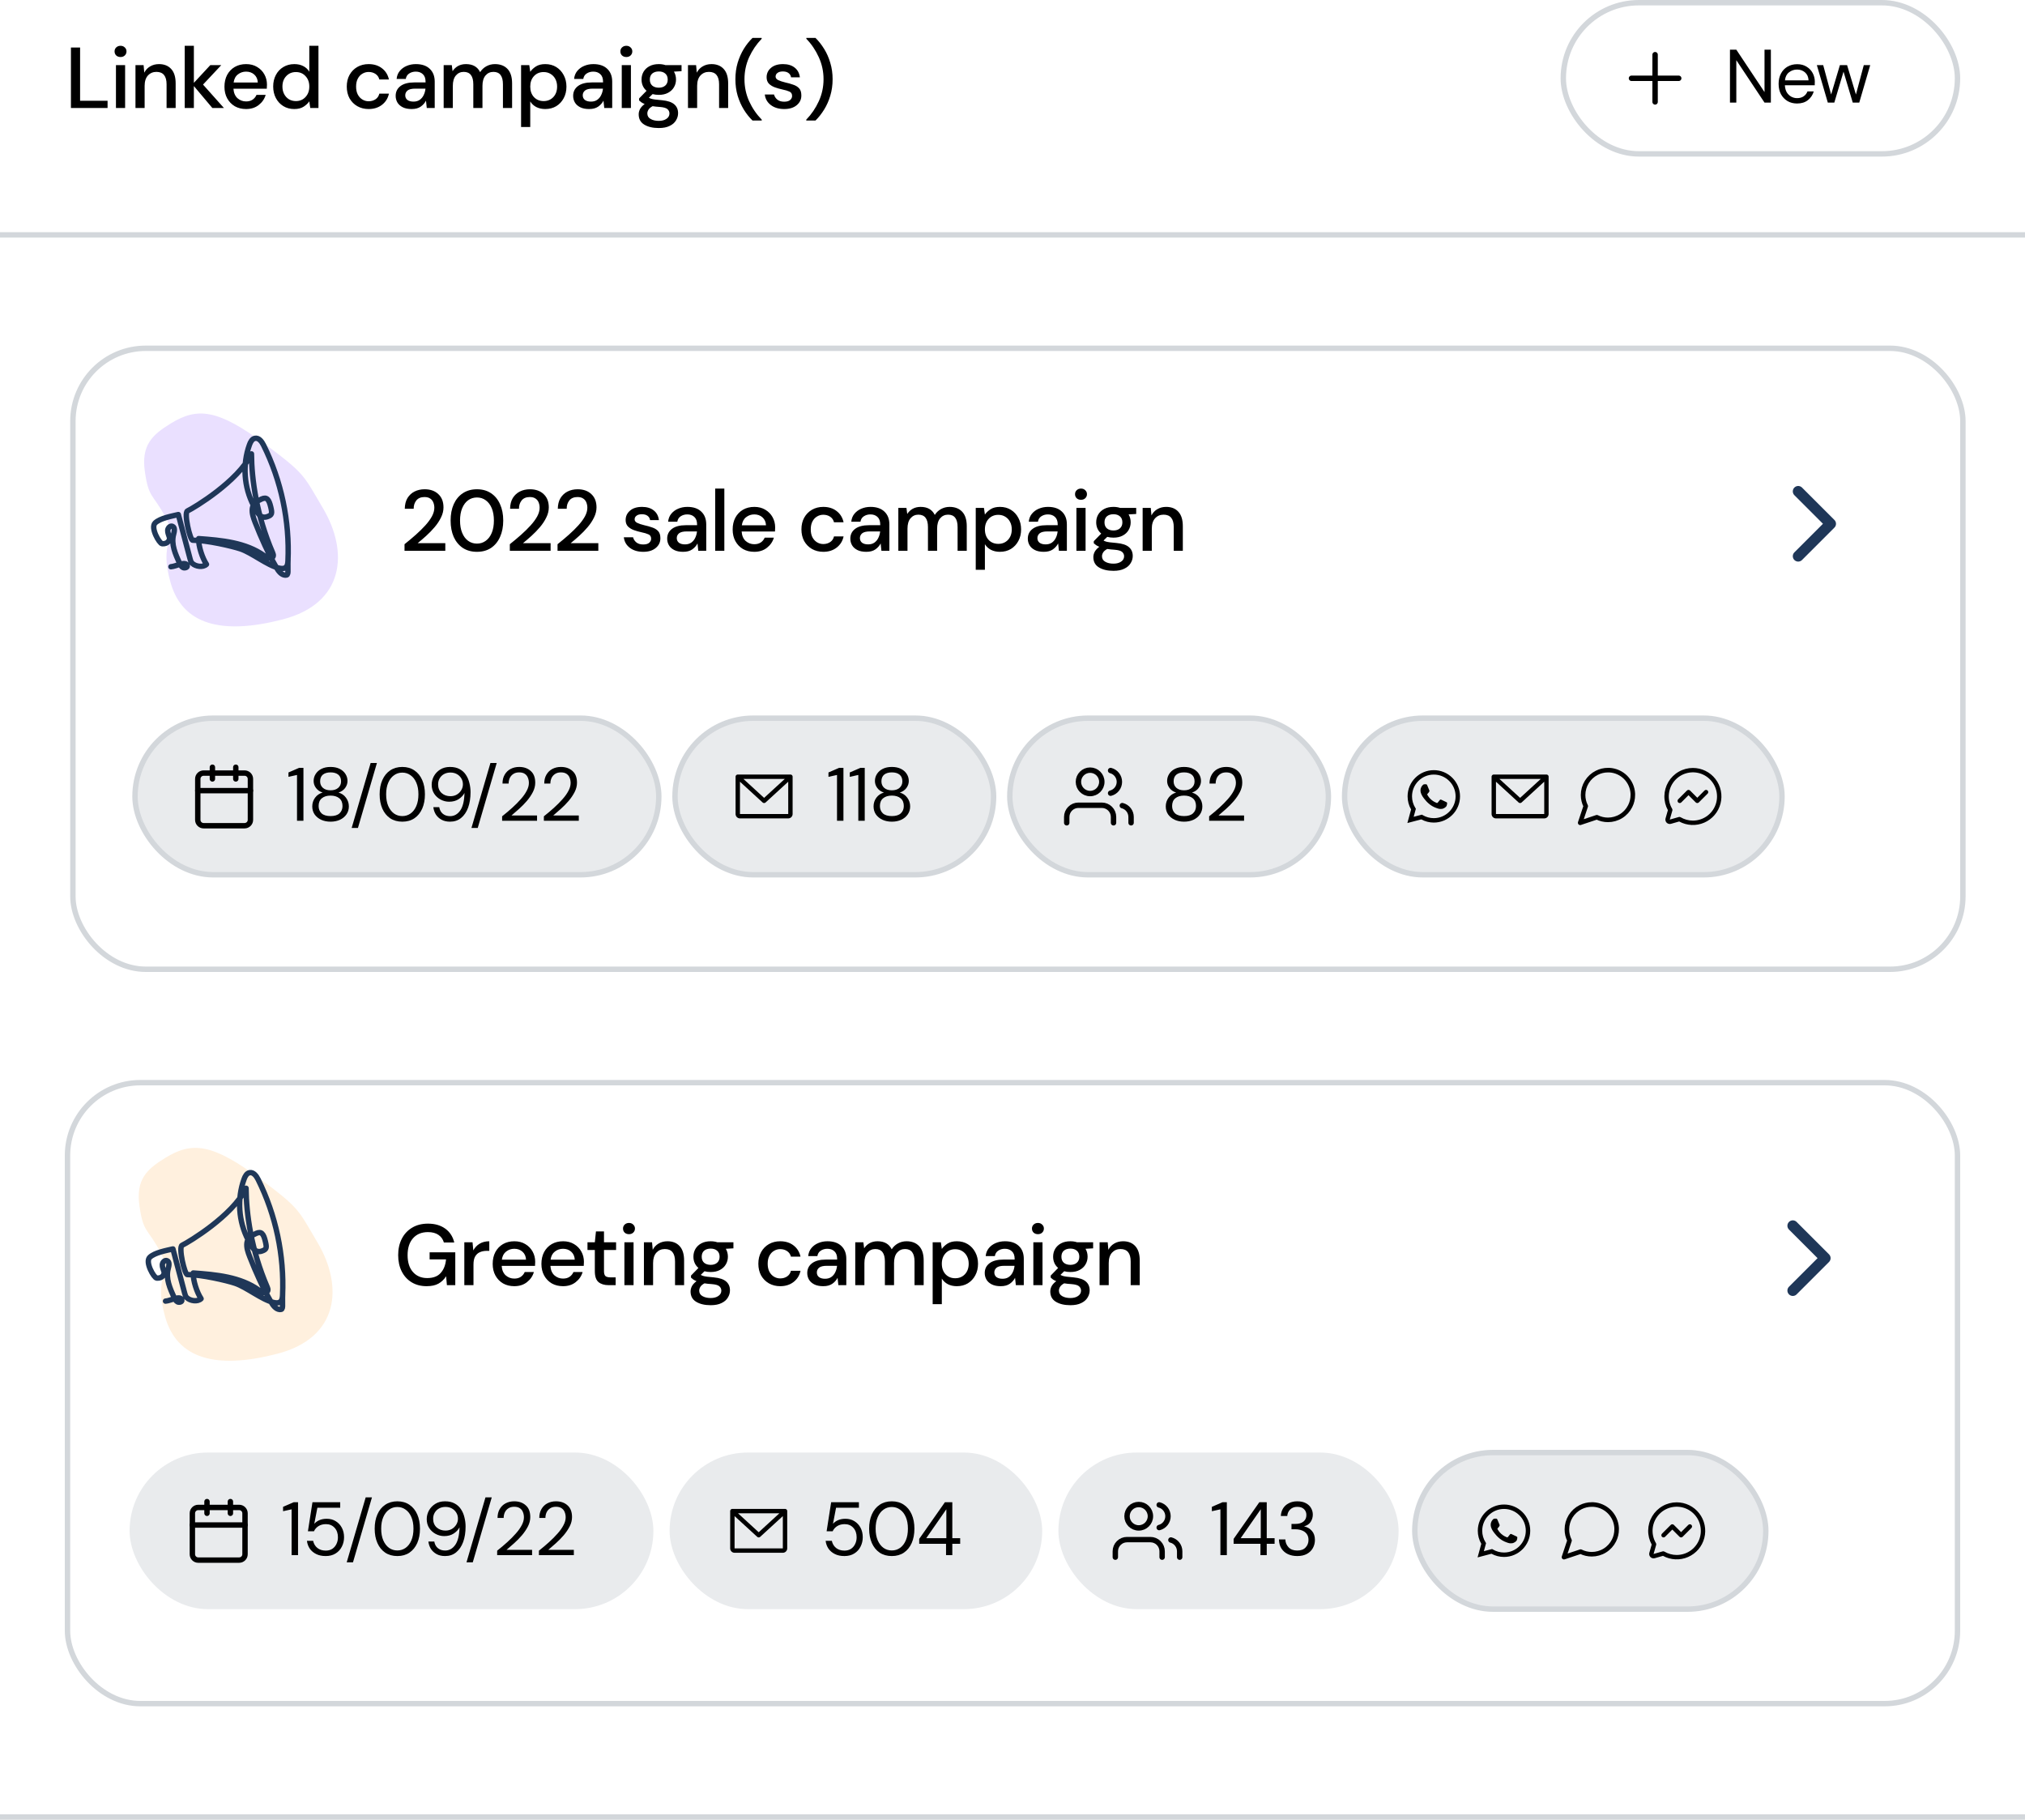 <svg width="375" height="337" viewBox="0 0 375 337" fill="none" xmlns="http://www.w3.org/2000/svg">
<path d="M13.136 20V8.8H14.832V18.656H19.92V20H13.136ZM22.321 10.56C22.001 10.56 21.735 10.464 21.521 10.272C21.319 10.069 21.217 9.819 21.217 9.52C21.217 9.221 21.319 8.976 21.521 8.784C21.735 8.581 22.001 8.48 22.321 8.48C22.641 8.48 22.903 8.581 23.105 8.784C23.319 8.976 23.425 9.221 23.425 9.52C23.425 9.819 23.319 10.069 23.105 10.272C22.903 10.464 22.641 10.56 22.321 10.56ZM21.473 20V12.064H23.169V20H21.473ZM25.088 20V12.064H26.592L26.72 13.456C26.966 12.965 27.323 12.581 27.792 12.304C28.272 12.016 28.822 11.872 29.44 11.872C30.4 11.872 31.152 12.171 31.696 12.768C32.251 13.365 32.528 14.256 32.528 15.44V20H30.848V15.616C30.848 14.08 30.219 13.312 28.96 13.312C28.331 13.312 27.808 13.536 27.392 13.984C26.987 14.432 26.784 15.072 26.784 15.904V20H25.088ZM34.206 20V8.48H35.902V15.344L38.942 12.064H40.974L37.598 15.664L41.47 20H39.326L35.902 15.936V20H34.206ZM45.566 20.192C44.788 20.192 44.094 20.021 43.486 19.68C42.889 19.328 42.42 18.843 42.078 18.224C41.737 17.605 41.566 16.885 41.566 16.064C41.566 15.232 41.732 14.501 42.062 13.872C42.404 13.243 42.873 12.752 43.471 12.4C44.078 12.048 44.782 11.872 45.583 11.872C46.361 11.872 47.038 12.048 47.614 12.4C48.191 12.741 48.639 13.2 48.959 13.776C49.279 14.352 49.438 14.987 49.438 15.68C49.438 15.787 49.433 15.904 49.422 16.032C49.422 16.149 49.417 16.283 49.407 16.432H43.23C43.284 17.2 43.535 17.787 43.983 18.192C44.441 18.587 44.969 18.784 45.566 18.784C46.047 18.784 46.447 18.677 46.767 18.464C47.097 18.24 47.343 17.941 47.502 17.568H49.199C48.985 18.315 48.559 18.939 47.919 19.44C47.289 19.941 46.505 20.192 45.566 20.192ZM45.566 13.264C45.001 13.264 44.5 13.435 44.062 13.776C43.625 14.107 43.358 14.608 43.263 15.28H47.742C47.711 14.661 47.492 14.171 47.087 13.808C46.681 13.445 46.175 13.264 45.566 13.264ZM54.494 20.192C53.726 20.192 53.049 20.011 52.462 19.648C51.876 19.285 51.417 18.789 51.086 18.16C50.756 17.531 50.59 16.816 50.59 16.016C50.59 15.216 50.756 14.507 51.086 13.888C51.417 13.259 51.876 12.768 52.462 12.416C53.06 12.053 53.742 11.872 54.51 11.872C55.14 11.872 55.689 11.995 56.158 12.24C56.638 12.485 57.012 12.832 57.278 13.28V8.48H58.974V20H57.454L57.278 18.768C57.022 19.141 56.67 19.472 56.222 19.76C55.774 20.048 55.198 20.192 54.494 20.192ZM54.798 18.72C55.524 18.72 56.116 18.469 56.574 17.968C57.044 17.467 57.278 16.821 57.278 16.032C57.278 15.232 57.044 14.587 56.574 14.096C56.116 13.595 55.524 13.344 54.798 13.344C54.073 13.344 53.476 13.595 53.006 14.096C52.537 14.587 52.302 15.232 52.302 16.032C52.302 16.555 52.409 17.019 52.622 17.424C52.836 17.829 53.129 18.149 53.502 18.384C53.886 18.608 54.318 18.72 54.798 18.72ZM68.264 20.192C67.485 20.192 66.787 20.016 66.168 19.664C65.56 19.312 65.08 18.827 64.728 18.208C64.386 17.579 64.216 16.853 64.216 16.032C64.216 15.211 64.386 14.491 64.728 13.872C65.08 13.243 65.56 12.752 66.168 12.4C66.787 12.048 67.485 11.872 68.264 11.872C69.245 11.872 70.067 12.128 70.728 12.64C71.4 13.152 71.832 13.845 72.024 14.72H70.248C70.141 14.283 69.906 13.941 69.544 13.696C69.181 13.451 68.754 13.328 68.264 13.328C67.848 13.328 67.464 13.435 67.112 13.648C66.76 13.851 66.477 14.155 66.264 14.56C66.05 14.955 65.944 15.445 65.944 16.032C65.944 16.619 66.05 17.115 66.264 17.52C66.477 17.915 66.76 18.219 67.112 18.432C67.464 18.645 67.848 18.752 68.264 18.752C68.754 18.752 69.181 18.629 69.544 18.384C69.906 18.139 70.141 17.792 70.248 17.344H72.024C71.843 18.197 71.416 18.885 70.744 19.408C70.072 19.931 69.245 20.192 68.264 20.192ZM76.231 20.192C75.559 20.192 75.005 20.08 74.567 19.856C74.13 19.632 73.805 19.339 73.591 18.976C73.378 18.603 73.271 18.197 73.271 17.76C73.271 16.992 73.57 16.384 74.167 15.936C74.765 15.488 75.618 15.264 76.727 15.264H78.807V15.12C78.807 14.501 78.637 14.037 78.295 13.728C77.965 13.419 77.533 13.264 76.999 13.264C76.53 13.264 76.119 13.381 75.767 13.616C75.426 13.84 75.218 14.176 75.143 14.624H73.447C73.501 14.048 73.693 13.557 74.023 13.152C74.365 12.736 74.791 12.421 75.303 12.208C75.826 11.984 76.397 11.872 77.015 11.872C78.125 11.872 78.983 12.165 79.591 12.752C80.199 13.328 80.503 14.117 80.503 15.12V20H79.031L78.887 18.64C78.663 19.077 78.338 19.445 77.911 19.744C77.485 20.043 76.925 20.192 76.231 20.192ZM76.567 18.816C77.026 18.816 77.41 18.709 77.719 18.496C78.039 18.272 78.285 17.979 78.455 17.616C78.637 17.253 78.749 16.853 78.791 16.416H76.903C76.231 16.416 75.751 16.533 75.463 16.768C75.186 17.003 75.047 17.296 75.047 17.648C75.047 18.011 75.181 18.299 75.447 18.512C75.725 18.715 76.098 18.816 76.567 18.816ZM82.161 20V12.064H83.665L83.809 13.184C84.065 12.779 84.401 12.459 84.817 12.224C85.243 11.989 85.734 11.872 86.289 11.872C87.547 11.872 88.422 12.368 88.913 13.36C89.201 12.901 89.585 12.539 90.065 12.272C90.555 12.005 91.083 11.872 91.649 11.872C92.641 11.872 93.419 12.171 93.985 12.768C94.55 13.365 94.833 14.256 94.833 15.44V20H93.137V15.616C93.137 14.08 92.55 13.312 91.377 13.312C90.779 13.312 90.289 13.536 89.905 13.984C89.531 14.432 89.345 15.072 89.345 15.904V20H87.649V15.616C87.649 14.08 87.057 13.312 85.873 13.312C85.286 13.312 84.801 13.536 84.417 13.984C84.043 14.432 83.857 15.072 83.857 15.904V20H82.161ZM96.497 23.52V12.064H98.017L98.193 13.296C98.449 12.923 98.801 12.592 99.249 12.304C99.697 12.016 100.273 11.872 100.977 11.872C101.745 11.872 102.422 12.053 103.009 12.416C103.596 12.779 104.054 13.275 104.385 13.904C104.726 14.533 104.897 15.248 104.897 16.048C104.897 16.848 104.726 17.563 104.385 18.192C104.054 18.811 103.596 19.301 103.009 19.664C102.422 20.016 101.74 20.192 100.961 20.192C100.342 20.192 99.793 20.069 99.313 19.824C98.844 19.579 98.47 19.232 98.193 18.784V23.52H96.497ZM100.673 18.72C101.398 18.72 101.996 18.475 102.465 17.984C102.934 17.483 103.169 16.832 103.169 16.032C103.169 15.509 103.062 15.045 102.849 14.64C102.636 14.235 102.342 13.92 101.969 13.696C101.596 13.461 101.164 13.344 100.673 13.344C99.948 13.344 99.35 13.595 98.881 14.096C98.422 14.597 98.193 15.243 98.193 16.032C98.193 16.832 98.422 17.483 98.881 17.984C99.35 18.475 99.948 18.72 100.673 18.72ZM109.099 20.192C108.427 20.192 107.873 20.08 107.435 19.856C106.998 19.632 106.673 19.339 106.459 18.976C106.246 18.603 106.139 18.197 106.139 17.76C106.139 16.992 106.438 16.384 107.035 15.936C107.633 15.488 108.486 15.264 109.595 15.264H111.675V15.12C111.675 14.501 111.505 14.037 111.163 13.728C110.833 13.419 110.401 13.264 109.867 13.264C109.398 13.264 108.987 13.381 108.635 13.616C108.294 13.84 108.086 14.176 108.011 14.624H106.315C106.369 14.048 106.561 13.557 106.891 13.152C107.233 12.736 107.659 12.421 108.171 12.208C108.694 11.984 109.265 11.872 109.883 11.872C110.993 11.872 111.851 12.165 112.459 12.752C113.067 13.328 113.371 14.117 113.371 15.12V20H111.899L111.755 18.64C111.531 19.077 111.206 19.445 110.779 19.744C110.353 20.043 109.793 20.192 109.099 20.192ZM109.435 18.816C109.894 18.816 110.278 18.709 110.587 18.496C110.907 18.272 111.153 17.979 111.323 17.616C111.505 17.253 111.617 16.853 111.659 16.416H109.771C109.099 16.416 108.619 16.533 108.331 16.768C108.054 17.003 107.915 17.296 107.915 17.648C107.915 18.011 108.049 18.299 108.315 18.512C108.593 18.715 108.966 18.816 109.435 18.816ZM115.989 10.56C115.669 10.56 115.402 10.464 115.189 10.272C114.986 10.069 114.885 9.819 114.885 9.52C114.885 9.221 114.986 8.976 115.189 8.784C115.402 8.581 115.669 8.48 115.989 8.48C116.309 8.48 116.57 8.581 116.773 8.784C116.986 8.976 117.093 9.221 117.093 9.52C117.093 9.819 116.986 10.069 116.773 10.272C116.57 10.464 116.309 10.56 115.989 10.56ZM115.141 20V12.064H116.837V20H115.141ZM122.004 17.568C121.588 17.568 121.204 17.52 120.852 17.424L120.164 18.096C120.281 18.171 120.425 18.235 120.596 18.288C120.766 18.341 121.006 18.389 121.316 18.432C121.625 18.475 122.046 18.517 122.58 18.56C123.636 18.656 124.398 18.912 124.868 19.328C125.337 19.733 125.572 20.277 125.572 20.96C125.572 21.429 125.444 21.872 125.188 22.288C124.942 22.715 124.553 23.056 124.02 23.312C123.497 23.579 122.825 23.712 122.004 23.712C120.894 23.712 119.993 23.499 119.3 23.072C118.617 22.656 118.276 22.021 118.276 21.168C118.276 20.837 118.361 20.507 118.532 20.176C118.713 19.856 118.996 19.552 119.38 19.264C119.156 19.168 118.958 19.067 118.788 18.96C118.628 18.843 118.484 18.725 118.356 18.608V18.224L119.732 16.816C119.113 16.283 118.804 15.584 118.804 14.72C118.804 14.197 118.926 13.723 119.172 13.296C119.428 12.859 119.796 12.512 120.276 12.256C120.756 12 121.332 11.872 122.004 11.872C122.452 11.872 122.868 11.936 123.252 12.064H126.212V13.184L124.804 13.264C125.06 13.701 125.188 14.187 125.188 14.72C125.188 15.253 125.06 15.733 124.804 16.16C124.558 16.587 124.196 16.928 123.716 17.184C123.246 17.44 122.676 17.568 122.004 17.568ZM122.004 16.24C122.494 16.24 122.889 16.112 123.188 15.856C123.497 15.589 123.652 15.216 123.652 14.736C123.652 14.245 123.497 13.872 123.188 13.616C122.889 13.36 122.494 13.232 122.004 13.232C121.502 13.232 121.097 13.36 120.788 13.616C120.489 13.872 120.34 14.245 120.34 14.736C120.34 15.216 120.489 15.589 120.788 15.856C121.097 16.112 121.502 16.24 122.004 16.24ZM119.876 21.008C119.876 21.467 120.078 21.808 120.484 22.032C120.889 22.267 121.396 22.384 122.004 22.384C122.59 22.384 123.065 22.256 123.428 22C123.79 21.755 123.972 21.424 123.972 21.008C123.972 20.699 123.849 20.432 123.604 20.208C123.358 19.995 122.894 19.861 122.212 19.808C121.7 19.776 121.246 19.728 120.852 19.664C120.478 19.867 120.222 20.085 120.084 20.32C119.945 20.555 119.876 20.784 119.876 21.008ZM127.404 20V12.064H128.908L129.036 13.456C129.282 12.965 129.639 12.581 130.108 12.304C130.588 12.016 131.138 11.872 131.756 11.872C132.716 11.872 133.468 12.171 134.012 12.768C134.567 13.365 134.844 14.256 134.844 15.44V20H133.164V15.616C133.164 14.08 132.535 13.312 131.276 13.312C130.647 13.312 130.124 13.536 129.708 13.984C129.303 14.432 129.1 15.072 129.1 15.904V20H127.404ZM139.354 22.32C138.757 21.744 138.218 21.067 137.738 20.288C137.269 19.52 136.89 18.667 136.602 17.728C136.325 16.779 136.186 15.76 136.186 14.672C136.186 13.584 136.325 12.571 136.602 11.632C136.89 10.683 137.269 9.824 137.738 9.056C138.218 8.277 138.757 7.6 139.354 7.024H141.05V7.184C140.09 8.176 139.317 9.312 138.73 10.592C138.154 11.872 137.866 13.232 137.866 14.672C137.866 16.112 138.154 17.472 138.73 18.752C139.317 20.032 140.095 21.168 141.066 22.16V22.32H139.354ZM145.229 20.192C144.227 20.192 143.4 19.947 142.749 19.456C142.099 18.965 141.725 18.315 141.629 17.504H143.341C143.427 17.867 143.629 18.181 143.949 18.448C144.269 18.704 144.691 18.832 145.213 18.832C145.725 18.832 146.099 18.725 146.333 18.512C146.568 18.299 146.685 18.053 146.685 17.776C146.685 17.371 146.52 17.099 146.189 16.96C145.869 16.811 145.421 16.677 144.845 16.56C144.397 16.464 143.949 16.336 143.501 16.176C143.064 16.016 142.696 15.792 142.397 15.504C142.109 15.205 141.965 14.805 141.965 14.304C141.965 13.611 142.232 13.035 142.765 12.576C143.299 12.107 144.045 11.872 145.005 11.872C145.891 11.872 146.605 12.085 147.149 12.512C147.704 12.939 148.029 13.541 148.125 14.32H146.493C146.44 13.979 146.28 13.712 146.013 13.52C145.757 13.328 145.411 13.232 144.973 13.232C144.547 13.232 144.216 13.323 143.981 13.504C143.747 13.675 143.629 13.899 143.629 14.176C143.629 14.453 143.789 14.672 144.109 14.832C144.44 14.992 144.872 15.136 145.405 15.264C145.939 15.381 146.429 15.52 146.877 15.68C147.336 15.829 147.704 16.053 147.981 16.352C148.259 16.651 148.397 17.088 148.397 17.664C148.408 18.389 148.125 18.992 147.549 19.472C146.984 19.952 146.211 20.192 145.229 20.192ZM149.307 22.32V22.16C150.267 21.168 151.041 20.032 151.627 18.752C152.214 17.472 152.507 16.112 152.507 14.672C152.507 13.232 152.214 11.872 151.627 10.592C151.051 9.312 150.283 8.176 149.323 7.184V7.024H151.019C151.606 7.6 152.139 8.277 152.619 9.056C153.099 9.824 153.478 10.683 153.755 11.632C154.043 12.571 154.187 13.584 154.187 14.672C154.187 15.76 154.043 16.779 153.755 17.728C153.478 18.667 153.099 19.52 152.619 20.288C152.139 21.067 151.606 21.744 151.019 22.32H149.307Z" fill="black"/>
<rect y="43" width="375" height="1" fill="#D3D7DB"/>
<rect y="336" width="375" height="1" fill="#D3D7DB"/>
<g filter="url(#filter0_d_801_2706)">
<rect x="12" y="200" width="351" height="116" rx="14" fill="white"/>
<rect x="12.5" y="200.5" width="350" height="115" rx="13.5" stroke="#D3D7DB"/>
</g>
<path d="M332 239L338 233L332 227" stroke="#1F3758" stroke-width="2" stroke-linecap="round" stroke-linejoin="round"/>
<path d="M79 238.192C77.944 238.192 77.021 237.952 76.232 237.472C75.443 236.992 74.829 236.32 74.392 235.456C73.955 234.592 73.736 233.584 73.736 232.432C73.736 231.291 73.96 230.283 74.408 229.408C74.856 228.533 75.491 227.851 76.312 227.36C77.144 226.859 78.125 226.608 79.256 226.608C80.536 226.608 81.603 226.917 82.456 227.536C83.309 228.155 83.864 229.008 84.12 230.096H82.2C82.029 229.499 81.693 229.029 81.192 228.688C80.691 228.347 80.045 228.176 79.256 228.176C78.083 228.176 77.16 228.555 76.488 229.312C75.816 230.069 75.48 231.115 75.48 232.448C75.48 233.781 75.811 234.821 76.472 235.568C77.133 236.315 78.013 236.688 79.112 236.688C80.221 236.688 81.053 236.373 81.608 235.744C82.173 235.115 82.504 234.277 82.6 233.232H79.56V231.92H84.312V238H82.76L82.616 236.352C82.243 236.939 81.773 237.392 81.208 237.712C80.643 238.032 79.907 238.192 79 238.192ZM85.986 238V230.064H87.506L87.65 231.568C87.928 231.045 88.312 230.635 88.802 230.336C89.304 230.027 89.906 229.872 90.61 229.872V231.648H90.146C89.677 231.648 89.256 231.728 88.882 231.888C88.52 232.037 88.226 232.299 88.002 232.672C87.789 233.035 87.682 233.541 87.682 234.192V238H85.986ZM95.238 238.192C94.459 238.192 93.766 238.021 93.158 237.68C92.56 237.328 92.091 236.843 91.75 236.224C91.408 235.605 91.238 234.885 91.238 234.064C91.238 233.232 91.403 232.501 91.734 231.872C92.075 231.243 92.544 230.752 93.142 230.4C93.75 230.048 94.454 229.872 95.254 229.872C96.032 229.872 96.71 230.048 97.286 230.4C97.862 230.741 98.31 231.2 98.63 231.776C98.95 232.352 99.11 232.987 99.11 233.68C99.11 233.787 99.104 233.904 99.094 234.032C99.094 234.149 99.088 234.283 99.078 234.432H92.902C92.955 235.2 93.206 235.787 93.654 236.192C94.112 236.587 94.64 236.784 95.238 236.784C95.718 236.784 96.118 236.677 96.438 236.464C96.768 236.24 97.014 235.941 97.174 235.568H98.87C98.656 236.315 98.23 236.939 97.59 237.44C96.96 237.941 96.176 238.192 95.238 238.192ZM95.238 231.264C94.672 231.264 94.171 231.435 93.734 231.776C93.296 232.107 93.03 232.608 92.934 233.28H97.414C97.382 232.661 97.163 232.171 96.758 231.808C96.352 231.445 95.846 231.264 95.238 231.264ZM104.262 238.192C103.483 238.192 102.79 238.021 102.182 237.68C101.584 237.328 101.115 236.843 100.774 236.224C100.432 235.605 100.262 234.885 100.262 234.064C100.262 233.232 100.427 232.501 100.758 231.872C101.099 231.243 101.568 230.752 102.166 230.4C102.774 230.048 103.478 229.872 104.278 229.872C105.056 229.872 105.734 230.048 106.31 230.4C106.886 230.741 107.334 231.2 107.654 231.776C107.974 232.352 108.134 232.987 108.134 233.68C108.134 233.787 108.128 233.904 108.118 234.032C108.118 234.149 108.112 234.283 108.102 234.432H101.926C101.979 235.2 102.23 235.787 102.678 236.192C103.136 236.587 103.664 236.784 104.262 236.784C104.742 236.784 105.142 236.677 105.462 236.464C105.792 236.24 106.038 235.941 106.198 235.568H107.894C107.68 236.315 107.254 236.939 106.614 237.44C105.984 237.941 105.2 238.192 104.262 238.192ZM104.262 231.264C103.696 231.264 103.195 231.435 102.758 231.776C102.32 232.107 102.054 232.608 101.958 233.28H106.438C106.406 232.661 106.187 232.171 105.782 231.808C105.376 231.445 104.87 231.264 104.262 231.264ZM112.698 238C111.919 238 111.301 237.813 110.842 237.44C110.383 237.056 110.154 236.379 110.154 235.408V231.488H108.794V230.064H110.154L110.362 228.048H111.85V230.064H114.09V231.488H111.85V235.408C111.85 235.845 111.941 236.149 112.122 236.32C112.314 236.48 112.639 236.56 113.098 236.56H114.01V238H112.698ZM116.479 228.56C116.159 228.56 115.892 228.464 115.679 228.272C115.476 228.069 115.375 227.819 115.375 227.52C115.375 227.221 115.476 226.976 115.679 226.784C115.892 226.581 116.159 226.48 116.479 226.48C116.799 226.48 117.06 226.581 117.263 226.784C117.476 226.976 117.583 227.221 117.583 227.52C117.583 227.819 117.476 228.069 117.263 228.272C117.06 228.464 116.799 228.56 116.479 228.56ZM115.631 238V230.064H117.327V238H115.631ZM119.246 238V230.064H120.75L120.878 231.456C121.123 230.965 121.48 230.581 121.95 230.304C122.43 230.016 122.979 229.872 123.598 229.872C124.558 229.872 125.31 230.171 125.854 230.768C126.408 231.365 126.686 232.256 126.686 233.44V238H125.006V233.616C125.006 232.08 124.376 231.312 123.118 231.312C122.488 231.312 121.966 231.536 121.55 231.984C121.144 232.432 120.942 233.072 120.942 233.904V238H119.246ZM131.611 235.568C131.195 235.568 130.811 235.52 130.459 235.424L129.771 236.096C129.889 236.171 130.033 236.235 130.203 236.288C130.374 236.341 130.614 236.389 130.923 236.432C131.233 236.475 131.654 236.517 132.187 236.56C133.243 236.656 134.006 236.912 134.475 237.328C134.945 237.733 135.179 238.277 135.179 238.96C135.179 239.429 135.051 239.872 134.795 240.288C134.55 240.715 134.161 241.056 133.627 241.312C133.105 241.579 132.433 241.712 131.611 241.712C130.502 241.712 129.601 241.499 128.907 241.072C128.225 240.656 127.883 240.021 127.883 239.168C127.883 238.837 127.969 238.507 128.139 238.176C128.321 237.856 128.603 237.552 128.987 237.264C128.763 237.168 128.566 237.067 128.395 236.96C128.235 236.843 128.091 236.725 127.963 236.608V236.224L129.339 234.816C128.721 234.283 128.411 233.584 128.411 232.72C128.411 232.197 128.534 231.723 128.779 231.296C129.035 230.859 129.403 230.512 129.883 230.256C130.363 230 130.939 229.872 131.611 229.872C132.059 229.872 132.475 229.936 132.859 230.064H135.819V231.184L134.411 231.264C134.667 231.701 134.795 232.187 134.795 232.72C134.795 233.253 134.667 233.733 134.411 234.16C134.166 234.587 133.803 234.928 133.323 235.184C132.854 235.44 132.283 235.568 131.611 235.568ZM131.611 234.24C132.102 234.24 132.497 234.112 132.795 233.856C133.105 233.589 133.259 233.216 133.259 232.736C133.259 232.245 133.105 231.872 132.795 231.616C132.497 231.36 132.102 231.232 131.611 231.232C131.11 231.232 130.705 231.36 130.395 231.616C130.097 231.872 129.947 232.245 129.947 232.736C129.947 233.216 130.097 233.589 130.395 233.856C130.705 234.112 131.11 234.24 131.611 234.24ZM129.483 239.008C129.483 239.467 129.686 239.808 130.091 240.032C130.497 240.267 131.003 240.384 131.611 240.384C132.198 240.384 132.673 240.256 133.035 240C133.398 239.755 133.579 239.424 133.579 239.008C133.579 238.699 133.457 238.432 133.211 238.208C132.966 237.995 132.502 237.861 131.819 237.808C131.307 237.776 130.854 237.728 130.459 237.664C130.086 237.867 129.83 238.085 129.691 238.32C129.553 238.555 129.483 238.784 129.483 239.008ZM144.483 238.192C143.705 238.192 143.006 238.016 142.387 237.664C141.779 237.312 141.299 236.827 140.947 236.208C140.606 235.579 140.435 234.853 140.435 234.032C140.435 233.211 140.606 232.491 140.947 231.872C141.299 231.243 141.779 230.752 142.387 230.4C143.006 230.048 143.705 229.872 144.483 229.872C145.465 229.872 146.286 230.128 146.947 230.64C147.619 231.152 148.051 231.845 148.243 232.72H146.467C146.361 232.283 146.126 231.941 145.763 231.696C145.401 231.451 144.974 231.328 144.483 231.328C144.067 231.328 143.683 231.435 143.331 231.648C142.979 231.851 142.697 232.155 142.483 232.56C142.27 232.955 142.163 233.445 142.163 234.032C142.163 234.619 142.27 235.115 142.483 235.52C142.697 235.915 142.979 236.219 143.331 236.432C143.683 236.645 144.067 236.752 144.483 236.752C144.974 236.752 145.401 236.629 145.763 236.384C146.126 236.139 146.361 235.792 146.467 235.344H148.243C148.062 236.197 147.635 236.885 146.963 237.408C146.291 237.931 145.465 238.192 144.483 238.192ZM152.451 238.192C151.779 238.192 151.224 238.08 150.787 237.856C150.349 237.632 150.024 237.339 149.811 236.976C149.597 236.603 149.491 236.197 149.491 235.76C149.491 234.992 149.789 234.384 150.387 233.936C150.984 233.488 151.837 233.264 152.947 233.264H155.027V233.12C155.027 232.501 154.856 232.037 154.515 231.728C154.184 231.419 153.752 231.264 153.219 231.264C152.749 231.264 152.339 231.381 151.987 231.616C151.645 231.84 151.437 232.176 151.363 232.624H149.667C149.72 232.048 149.912 231.557 150.243 231.152C150.584 230.736 151.011 230.421 151.523 230.208C152.045 229.984 152.616 229.872 153.235 229.872C154.344 229.872 155.203 230.165 155.811 230.752C156.419 231.328 156.723 232.117 156.723 233.12V238H155.251L155.107 236.64C154.883 237.077 154.557 237.445 154.131 237.744C153.704 238.043 153.144 238.192 152.451 238.192ZM152.787 236.816C153.245 236.816 153.629 236.709 153.939 236.496C154.259 236.272 154.504 235.979 154.675 235.616C154.856 235.253 154.968 234.853 155.011 234.416H153.123C152.451 234.416 151.971 234.533 151.683 234.768C151.405 235.003 151.267 235.296 151.267 235.648C151.267 236.011 151.4 236.299 151.667 236.512C151.944 236.715 152.317 236.816 152.787 236.816ZM158.38 238V230.064H159.884L160.028 231.184C160.284 230.779 160.62 230.459 161.036 230.224C161.463 229.989 161.953 229.872 162.508 229.872C163.767 229.872 164.641 230.368 165.132 231.36C165.42 230.901 165.804 230.539 166.284 230.272C166.775 230.005 167.303 229.872 167.868 229.872C168.86 229.872 169.639 230.171 170.204 230.768C170.769 231.365 171.052 232.256 171.052 233.44V238H169.356V233.616C169.356 232.08 168.769 231.312 167.596 231.312C166.999 231.312 166.508 231.536 166.124 231.984C165.751 232.432 165.564 233.072 165.564 233.904V238H163.868V233.616C163.868 232.08 163.276 231.312 162.092 231.312C161.505 231.312 161.02 231.536 160.636 231.984C160.263 232.432 160.076 233.072 160.076 233.904V238H158.38ZM172.716 241.52V230.064H174.236L174.412 231.296C174.668 230.923 175.02 230.592 175.468 230.304C175.916 230.016 176.492 229.872 177.196 229.872C177.964 229.872 178.642 230.053 179.228 230.416C179.815 230.779 180.274 231.275 180.604 231.904C180.946 232.533 181.116 233.248 181.116 234.048C181.116 234.848 180.946 235.563 180.604 236.192C180.274 236.811 179.815 237.301 179.228 237.664C178.642 238.016 177.959 238.192 177.18 238.192C176.562 238.192 176.012 238.069 175.532 237.824C175.063 237.579 174.69 237.232 174.412 236.784V241.52H172.716ZM176.892 236.72C177.618 236.72 178.215 236.475 178.684 235.984C179.154 235.483 179.388 234.832 179.388 234.032C179.388 233.509 179.282 233.045 179.068 232.64C178.855 232.235 178.562 231.92 178.188 231.696C177.815 231.461 177.383 231.344 176.892 231.344C176.167 231.344 175.57 231.595 175.1 232.096C174.642 232.597 174.412 233.243 174.412 234.032C174.412 234.832 174.642 235.483 175.1 235.984C175.57 236.475 176.167 236.72 176.892 236.72ZM185.319 238.192C184.647 238.192 184.092 238.08 183.655 237.856C183.217 237.632 182.892 237.339 182.679 236.976C182.465 236.603 182.359 236.197 182.359 235.76C182.359 234.992 182.657 234.384 183.255 233.936C183.852 233.488 184.705 233.264 185.815 233.264H187.895V233.12C187.895 232.501 187.724 232.037 187.383 231.728C187.052 231.419 186.62 231.264 186.087 231.264C185.617 231.264 185.207 231.381 184.855 231.616C184.513 231.84 184.305 232.176 184.231 232.624H182.535C182.588 232.048 182.78 231.557 183.111 231.152C183.452 230.736 183.879 230.421 184.391 230.208C184.913 229.984 185.484 229.872 186.103 229.872C187.212 229.872 188.071 230.165 188.679 230.752C189.287 231.328 189.591 232.117 189.591 233.12V238H188.119L187.975 236.64C187.751 237.077 187.425 237.445 186.999 237.744C186.572 238.043 186.012 238.192 185.319 238.192ZM185.655 236.816C186.113 236.816 186.497 236.709 186.807 236.496C187.127 236.272 187.372 235.979 187.543 235.616C187.724 235.253 187.836 234.853 187.879 234.416H185.991C185.319 234.416 184.839 234.533 184.551 234.768C184.273 235.003 184.135 235.296 184.135 235.648C184.135 236.011 184.268 236.299 184.535 236.512C184.812 236.715 185.185 236.816 185.655 236.816ZM192.208 228.56C191.888 228.56 191.622 228.464 191.408 228.272C191.206 228.069 191.104 227.819 191.104 227.52C191.104 227.221 191.206 226.976 191.408 226.784C191.622 226.581 191.888 226.48 192.208 226.48C192.528 226.48 192.79 226.581 192.992 226.784C193.206 226.976 193.312 227.221 193.312 227.52C193.312 227.819 193.206 228.069 192.992 228.272C192.79 228.464 192.528 228.56 192.208 228.56ZM191.36 238V230.064H193.056V238H191.36ZM198.223 235.568C197.807 235.568 197.423 235.52 197.071 235.424L196.383 236.096C196.5 236.171 196.644 236.235 196.815 236.288C196.986 236.341 197.226 236.389 197.535 236.432C197.844 236.475 198.266 236.517 198.799 236.56C199.855 236.656 200.618 236.912 201.087 237.328C201.556 237.733 201.791 238.277 201.791 238.96C201.791 239.429 201.663 239.872 201.407 240.288C201.162 240.715 200.772 241.056 200.239 241.312C199.716 241.579 199.044 241.712 198.223 241.712C197.114 241.712 196.212 241.499 195.519 241.072C194.836 240.656 194.495 240.021 194.495 239.168C194.495 238.837 194.58 238.507 194.751 238.176C194.932 237.856 195.215 237.552 195.599 237.264C195.375 237.168 195.178 237.067 195.007 236.96C194.847 236.843 194.703 236.725 194.575 236.608V236.224L195.951 234.816C195.332 234.283 195.023 233.584 195.023 232.72C195.023 232.197 195.146 231.723 195.391 231.296C195.647 230.859 196.015 230.512 196.495 230.256C196.975 230 197.551 229.872 198.223 229.872C198.671 229.872 199.087 229.936 199.471 230.064H202.431V231.184L201.023 231.264C201.279 231.701 201.407 232.187 201.407 232.72C201.407 233.253 201.279 233.733 201.023 234.16C200.778 234.587 200.415 234.928 199.935 235.184C199.466 235.44 198.895 235.568 198.223 235.568ZM198.223 234.24C198.714 234.24 199.108 234.112 199.407 233.856C199.716 233.589 199.871 233.216 199.871 232.736C199.871 232.245 199.716 231.872 199.407 231.616C199.108 231.36 198.714 231.232 198.223 231.232C197.722 231.232 197.316 231.36 197.007 231.616C196.708 231.872 196.559 232.245 196.559 232.736C196.559 233.216 196.708 233.589 197.007 233.856C197.316 234.112 197.722 234.24 198.223 234.24ZM196.095 239.008C196.095 239.467 196.298 239.808 196.703 240.032C197.108 240.267 197.615 240.384 198.223 240.384C198.81 240.384 199.284 240.256 199.647 240C200.01 239.755 200.191 239.424 200.191 239.008C200.191 238.699 200.068 238.432 199.823 238.208C199.578 237.995 199.114 237.861 198.431 237.808C197.919 237.776 197.466 237.728 197.071 237.664C196.698 237.867 196.442 238.085 196.303 238.32C196.164 238.555 196.095 238.784 196.095 239.008ZM203.624 238V230.064H205.128L205.256 231.456C205.501 230.965 205.859 230.581 206.328 230.304C206.808 230.016 207.357 229.872 207.976 229.872C208.936 229.872 209.688 230.171 210.232 230.768C210.787 231.365 211.064 232.256 211.064 233.44V238H209.384V233.616C209.384 232.08 208.755 231.312 207.496 231.312C206.867 231.312 206.344 231.536 205.928 231.984C205.523 232.432 205.32 233.072 205.32 233.904V238H203.624Z" fill="black"/>
<path d="M30.63 214.416C27.206 216.518 25.126 218.421 25.827 223.33C26.536 228.292 27.25 227.349 29.643 231.75C32.036 236.152 28.319 236.012 30.601 243.945C32.808 251.617 39.961 253.665 51.364 250.705C62.767 247.745 63.636 238.279 58.813 230.13C55.196 224.018 55.597 223.863 48.248 218.373C39.289 211.68 35.529 211.41 30.63 214.416Z" fill="#FFF0DE"/>
<path d="M52.339 239.549C52.245 241.862 52.558 242.558 51.839 242.517C51.076 242.472 50.558 241.747 50.176 241.086C48.638 238.429 47.379 235.618 46.26 232.758C45.933 231.923 45.612 231.04 45.732 230.151C45.85 229.262 46.641 228.766 47.465 228.405C48.401 227.993 48.802 228.462 49.142 229.905C49.425 231.101 49.395 231.381 48.475 231.692C47.111 232.152 46.521 230.705 45.976 229.67C44.165 226.228 43.875 222.023 45.198 218.368C45.384 217.851 45.679 217.279 46.219 217.173C46.933 217.03 47.479 217.781 47.802 218.431C51.086 225.042 52.659 232.49 52.327 239.859C52.307 240.312 52.25 240.822 51.889 241.098C51.549 241.357 51.068 241.304 50.651 241.204C48.447 240.679 45.67 238.365 43.522 237.647C41.965 237.126 37.304 236.044 34.688 236.044C34.193 236.044 33.006 230.963 33.724 230.617C34.974 230.015 43.065 225.157 45.569 220.055C45.603 224.762 46.49 231.412 49.505 238.404C49.584 238.588 49.651 238.793 49.599 238.988C49.518 239.3 49.132 239.449 48.814 239.39C48.496 239.331 48.226 239.125 47.965 238.936C44.516 236.451 40.029 236.056 35.786 235.746C35.733 237.121 36.471 239.365 37.237 240.508C36.604 241.139 35.212 240.93 34.576 240.302C34.36 240.088 34.274 239.781 34.197 239.487L32.025 231.292C30.774 231.593 28.674 231.957 27.738 232.838C26.803 233.718 28.52 236.656 29.022 236.694C30.137 236.778 30.497 235.936 30.374 235.506C30.251 235.075 30.032 234.656 30.059 234.209C30.086 233.763 30.524 233.301 30.939 233.469C31.454 233.677 31.291 234.426 31.146 234.96C30.657 236.762 31.476 238.632 32.275 240.321C32.42 240.626 32.586 240.955 32.889 241.105C33.193 241.256 33.771 241.088 33.673 240.762C33.386 239.799 31.661 240.891 30.655 240.955" stroke="#1F3758" stroke-miterlimit="10" stroke-linecap="round" stroke-linejoin="round"/>
<rect x="124" y="269" width="69" height="29" rx="14.5" fill="#E9EBED"/>
<path d="M156.368 288.168C155.696 288.168 155.113 288.047 154.618 287.804C154.123 287.561 153.727 287.23 153.428 286.81C153.139 286.381 152.961 285.895 152.896 285.354H154.044C154.156 285.895 154.417 286.334 154.828 286.67C155.239 286.997 155.757 287.16 156.382 287.16C156.849 287.16 157.25 287.053 157.586 286.838C157.922 286.614 158.179 286.315 158.356 285.942C158.543 285.569 158.636 285.153 158.636 284.696C158.636 283.968 158.431 283.38 158.02 282.932C157.609 282.484 157.077 282.26 156.424 282.26C155.883 282.26 155.421 282.381 155.038 282.624C154.655 282.867 154.375 283.184 154.198 283.576H153.078L153.918 278.2H159.056V279.222H154.828L154.254 282.204C154.478 281.933 154.786 281.709 155.178 281.532C155.579 281.355 156.037 281.266 156.55 281.266C157.194 281.266 157.754 281.415 158.23 281.714C158.715 282.013 159.093 282.419 159.364 282.932C159.635 283.445 159.77 284.029 159.77 284.682C159.77 285.307 159.635 285.886 159.364 286.418C159.103 286.95 158.715 287.375 158.202 287.692C157.698 288.009 157.087 288.168 156.368 288.168ZM165.15 288.168C164.282 288.168 163.531 287.958 162.896 287.538C162.271 287.109 161.79 286.516 161.454 285.76C161.118 284.995 160.95 284.108 160.95 283.1C160.95 282.092 161.118 281.21 161.454 280.454C161.79 279.689 162.271 279.096 162.896 278.676C163.531 278.247 164.282 278.032 165.15 278.032C166.018 278.032 166.765 278.247 167.39 278.676C168.016 279.096 168.496 279.689 168.832 280.454C169.168 281.21 169.336 282.092 169.336 283.1C169.336 284.108 169.168 284.995 168.832 285.76C168.496 286.516 168.016 287.109 167.39 287.538C166.765 287.958 166.018 288.168 165.15 288.168ZM165.15 287.132C165.72 287.132 166.228 286.973 166.676 286.656C167.134 286.329 167.488 285.867 167.74 285.27C168.002 284.663 168.132 283.94 168.132 283.1C168.132 282.26 168.002 281.541 167.74 280.944C167.488 280.347 167.134 279.889 166.676 279.572C166.228 279.245 165.72 279.082 165.15 279.082C164.572 279.082 164.058 279.245 163.61 279.572C163.162 279.889 162.808 280.347 162.546 280.944C162.285 281.541 162.154 282.26 162.154 283.1C162.154 283.94 162.285 284.663 162.546 285.27C162.808 285.867 163.162 286.329 163.61 286.656C164.058 286.973 164.572 287.132 165.15 287.132ZM175.193 288V285.9H170.223V284.99L174.983 278.2H176.355V284.864H177.811V285.9H176.355V288H175.193ZM171.525 284.864H175.249V279.502L171.525 284.864Z" fill="black"/>
<path d="M145.781 279.834C145.781 279.827 145.78 279.819 145.78 279.812C145.779 279.805 145.779 279.799 145.778 279.793C145.777 279.786 145.776 279.779 145.775 279.772C145.773 279.766 145.772 279.76 145.771 279.754C145.769 279.747 145.768 279.74 145.766 279.734C145.764 279.728 145.762 279.721 145.76 279.715C145.758 279.709 145.756 279.703 145.753 279.696C145.751 279.69 145.748 279.684 145.746 279.678C145.743 279.672 145.74 279.666 145.737 279.66C145.734 279.654 145.731 279.649 145.728 279.643C145.725 279.637 145.721 279.632 145.718 279.626C145.714 279.62 145.71 279.615 145.706 279.609C145.703 279.604 145.699 279.599 145.695 279.594C145.69 279.588 145.686 279.582 145.681 279.577C145.679 279.574 145.677 279.572 145.674 279.569C145.673 279.567 145.67 279.565 145.668 279.563C145.663 279.558 145.658 279.553 145.653 279.548C145.648 279.544 145.644 279.539 145.639 279.535C145.634 279.531 145.629 279.527 145.624 279.523C145.618 279.519 145.613 279.514 145.607 279.51C145.602 279.507 145.597 279.504 145.591 279.5C145.585 279.497 145.58 279.493 145.574 279.489C145.568 279.486 145.562 279.484 145.557 279.481C145.551 279.478 145.545 279.475 145.539 279.472C145.532 279.469 145.526 279.467 145.519 279.464C145.514 279.462 145.508 279.46 145.502 279.458C145.495 279.456 145.488 279.454 145.481 279.452C145.476 279.451 145.47 279.449 145.464 279.448C145.457 279.446 145.45 279.445 145.443 279.444C145.437 279.443 145.431 279.442 145.425 279.441C145.418 279.44 145.411 279.439 145.404 279.439C145.398 279.438 145.391 279.438 145.384 279.438C145.381 279.438 145.378 279.438 145.375 279.438H135.625C135.622 279.438 135.62 279.438 135.617 279.438C135.609 279.438 135.602 279.438 135.595 279.439C135.588 279.439 135.582 279.44 135.576 279.441C135.569 279.442 135.563 279.443 135.556 279.444C135.549 279.445 135.543 279.446 135.536 279.448C135.53 279.449 135.524 279.451 135.518 279.452C135.511 279.454 135.505 279.456 135.498 279.458C135.492 279.46 135.486 279.462 135.48 279.465C135.474 279.467 135.468 279.469 135.462 279.472C135.455 279.475 135.449 279.478 135.443 279.481C135.437 279.484 135.432 279.486 135.427 279.489C135.42 279.493 135.414 279.497 135.408 279.501C135.403 279.504 135.398 279.507 135.393 279.51C135.387 279.514 135.382 279.519 135.376 279.523C135.371 279.527 135.366 279.531 135.361 279.535C135.356 279.539 135.352 279.544 135.347 279.548C135.342 279.553 135.337 279.558 135.332 279.563C135.33 279.565 135.327 279.567 135.326 279.569C135.323 279.572 135.321 279.574 135.319 279.577C135.314 279.582 135.31 279.588 135.305 279.594C135.301 279.599 135.297 279.604 135.294 279.609C135.29 279.615 135.286 279.62 135.282 279.626C135.279 279.632 135.275 279.637 135.272 279.643C135.269 279.649 135.266 279.654 135.263 279.66C135.26 279.666 135.257 279.672 135.254 279.678C135.251 279.684 135.249 279.69 135.247 279.696C135.244 279.703 135.242 279.709 135.24 279.715C135.238 279.721 135.236 279.728 135.234 279.734C135.232 279.74 135.231 279.747 135.229 279.754C135.228 279.76 135.227 279.766 135.225 279.772C135.224 279.779 135.223 279.786 135.222 279.793C135.221 279.799 135.221 279.805 135.22 279.812C135.22 279.819 135.219 279.827 135.219 279.834C135.219 279.837 135.219 279.84 135.219 279.844V286.75C135.219 286.965 135.305 287.172 135.457 287.324C135.609 287.477 135.816 287.562 136.031 287.562H144.969C145.184 287.562 145.391 287.477 145.543 287.324C145.695 287.172 145.781 286.965 145.781 286.75V279.844C145.781 279.84 145.781 279.837 145.781 279.834ZM144.331 280.25L140.5 283.761L136.669 280.25H144.331ZM144.969 286.75H136.031V280.767L140.225 284.612C140.3 284.681 140.398 284.719 140.5 284.719C140.602 284.719 140.7 284.681 140.775 284.612L144.969 280.767L144.969 286.75L144.969 286.75Z" fill="black"/>
<rect x="196" y="269" width="63" height="29" rx="14.5" fill="#E9EBED"/>
<path d="M215.209 288.375V287.292C215.209 286.717 214.98 286.166 214.574 285.76C214.168 285.353 213.617 285.125 213.042 285.125H208.709C208.134 285.125 207.583 285.353 207.177 285.76C206.77 286.166 206.542 286.717 206.542 287.292V288.375" stroke="black" stroke-linecap="round" stroke-linejoin="round"/>
<path d="M210.875 282.958C212.071 282.958 213.041 281.988 213.041 280.792C213.041 279.595 212.071 278.625 210.875 278.625C209.678 278.625 208.708 279.595 208.708 280.792C208.708 281.988 209.678 282.958 210.875 282.958Z" stroke="black" stroke-linecap="round" stroke-linejoin="round"/>
<path d="M218.459 288.375V287.292C218.459 286.811 218.299 286.345 218.005 285.966C217.711 285.586 217.299 285.315 216.834 285.195" stroke="black" stroke-linecap="round" stroke-linejoin="round"/>
<path d="M214.666 278.695C215.132 278.815 215.545 279.086 215.84 279.466C216.135 279.846 216.295 280.313 216.295 280.794C216.295 281.275 216.135 281.743 215.84 282.123C215.545 282.503 215.132 282.774 214.666 282.893" stroke="black" stroke-linecap="round" stroke-linejoin="round"/>
<path d="M226.002 288V279.516L224.42 279.866V279.054L226.394 278.2H227.192V288H226.002ZM233.419 288V285.9H228.449V284.99L233.209 278.2H234.581V284.864H236.037V285.9H234.581V288H233.419ZM229.751 284.864H233.475V279.502L229.751 284.864ZM240.229 288.168C239.604 288.168 239.039 288.056 238.535 287.832C238.031 287.599 237.625 287.253 237.317 286.796C237.019 286.339 236.86 285.769 236.841 285.088H238.031C238.041 285.648 238.237 286.133 238.619 286.544C239.002 286.945 239.539 287.146 240.229 287.146C240.92 287.146 241.438 286.955 241.783 286.572C242.138 286.189 242.315 285.727 242.315 285.186C242.315 284.729 242.203 284.355 241.979 284.066C241.765 283.777 241.471 283.562 241.097 283.422C240.733 283.282 240.332 283.212 239.893 283.212H239.165V282.218H239.893C240.528 282.218 241.023 282.073 241.377 281.784C241.741 281.495 241.923 281.089 241.923 280.566C241.923 280.127 241.779 279.768 241.489 279.488C241.209 279.199 240.789 279.054 240.229 279.054C239.688 279.054 239.254 279.217 238.927 279.544C238.601 279.861 238.419 280.263 238.381 280.748H237.191C237.219 280.216 237.359 279.745 237.611 279.334C237.873 278.923 238.227 278.606 238.675 278.382C239.123 278.149 239.641 278.032 240.229 278.032C240.864 278.032 241.391 278.144 241.811 278.368C242.241 278.592 242.563 278.891 242.777 279.264C243.001 279.637 243.113 280.048 243.113 280.496C243.113 280.991 242.978 281.443 242.707 281.854C242.437 282.255 242.031 282.526 241.489 282.666C242.068 282.787 242.549 283.063 242.931 283.492C243.314 283.921 243.505 284.486 243.505 285.186C243.505 285.727 243.379 286.227 243.127 286.684C242.885 287.132 242.521 287.491 242.035 287.762C241.55 288.033 240.948 288.168 240.229 288.168Z" fill="black"/>
<rect x="24" y="269" width="97" height="29" rx="14.5" fill="#E9EBED"/>
<path d="M54.002 288V279.516L52.42 279.866V279.054L54.394 278.2H55.192V288H54.002ZM60.313 288.168C59.641 288.168 59.057 288.047 58.563 287.804C58.068 287.561 57.671 287.23 57.373 286.81C57.083 286.381 56.906 285.895 56.841 285.354H57.989C58.101 285.895 58.362 286.334 58.773 286.67C59.183 286.997 59.701 287.16 60.327 287.16C60.793 287.16 61.195 287.053 61.531 286.838C61.867 286.614 62.123 286.315 62.301 285.942C62.487 285.569 62.581 285.153 62.581 284.696C62.581 283.968 62.375 283.38 61.965 282.932C61.554 282.484 61.022 282.26 60.369 282.26C59.827 282.26 59.365 282.381 58.983 282.624C58.6 282.867 58.32 283.184 58.143 283.576H57.023L57.863 278.2H63.001V279.222H58.773L58.199 282.204C58.423 281.933 58.731 281.709 59.123 281.532C59.524 281.355 59.981 281.266 60.495 281.266C61.139 281.266 61.699 281.415 62.175 281.714C62.66 282.013 63.038 282.419 63.309 282.932C63.579 283.445 63.715 284.029 63.715 284.682C63.715 285.307 63.579 285.886 63.309 286.418C63.047 286.95 62.66 287.375 62.147 287.692C61.643 288.009 61.031 288.168 60.313 288.168ZM64.205 289.33L67.719 277.304H68.881L65.367 289.33H64.205ZM73.586 288.168C72.718 288.168 71.967 287.958 71.332 287.538C70.707 287.109 70.226 286.516 69.89 285.76C69.554 284.995 69.386 284.108 69.386 283.1C69.386 282.092 69.554 281.21 69.89 280.454C70.226 279.689 70.707 279.096 71.332 278.676C71.967 278.247 72.718 278.032 73.586 278.032C74.454 278.032 75.201 278.247 75.826 278.676C76.452 279.096 76.932 279.689 77.268 280.454C77.604 281.21 77.772 282.092 77.772 283.1C77.772 284.108 77.604 284.995 77.268 285.76C76.932 286.516 76.452 287.109 75.826 287.538C75.201 287.958 74.454 288.168 73.586 288.168ZM73.586 287.132C74.156 287.132 74.664 286.973 75.112 286.656C75.57 286.329 75.924 285.867 76.176 285.27C76.438 284.663 76.568 283.94 76.568 283.1C76.568 282.26 76.438 281.541 76.176 280.944C75.924 280.347 75.57 279.889 75.112 279.572C74.664 279.245 74.156 279.082 73.586 279.082C73.008 279.082 72.494 279.245 72.046 279.572C71.598 279.889 71.244 280.347 70.982 280.944C70.721 281.541 70.59 282.26 70.59 283.1C70.59 283.94 70.721 284.663 70.982 285.27C71.244 285.867 71.598 286.329 72.046 286.656C72.494 286.973 73.008 287.132 73.586 287.132ZM82.425 288.168C81.809 288.168 81.282 288.047 80.843 287.804C80.405 287.561 80.055 287.239 79.793 286.838C79.541 286.427 79.387 285.975 79.331 285.48H80.423C80.517 286.012 80.741 286.423 81.095 286.712C81.45 287.001 81.898 287.146 82.439 287.146C83.186 287.146 83.807 286.801 84.301 286.11C84.796 285.41 85.062 284.323 85.099 282.848C84.875 283.287 84.516 283.669 84.021 283.996C83.536 284.313 82.948 284.472 82.257 284.472C81.707 284.472 81.184 284.341 80.689 284.08C80.195 283.819 79.793 283.455 79.485 282.988C79.177 282.512 79.023 281.957 79.023 281.322C79.023 280.771 79.159 280.244 79.429 279.74C79.709 279.236 80.101 278.825 80.605 278.508C81.109 278.191 81.711 278.032 82.411 278.032C83.121 278.032 83.718 278.167 84.203 278.438C84.689 278.699 85.076 279.054 85.365 279.502C85.664 279.95 85.879 280.454 86.009 281.014C86.149 281.565 86.219 282.129 86.219 282.708C86.219 283.791 86.07 284.743 85.771 285.564C85.473 286.376 85.039 287.015 84.469 287.482C83.909 287.939 83.228 288.168 82.425 288.168ZM82.495 283.45C82.934 283.45 83.326 283.352 83.671 283.156C84.017 282.951 84.292 282.68 84.497 282.344C84.703 282.008 84.805 281.644 84.805 281.252C84.805 280.832 84.703 280.459 84.497 280.132C84.292 279.796 84.017 279.535 83.671 279.348C83.326 279.161 82.934 279.068 82.495 279.068C82.057 279.068 81.665 279.161 81.319 279.348C80.974 279.535 80.703 279.796 80.507 280.132C80.311 280.459 80.213 280.837 80.213 281.266C80.213 281.929 80.428 282.461 80.857 282.862C81.296 283.254 81.842 283.45 82.495 283.45ZM86.388 289.33L89.903 277.304H91.064L87.55 289.33H86.388ZM92.067 288V287.174C92.73 286.651 93.355 286.124 93.943 285.592C94.541 285.051 95.068 284.519 95.525 283.996C95.992 283.473 96.356 282.96 96.617 282.456C96.888 281.952 97.023 281.467 97.023 281C97.023 280.655 96.963 280.333 96.841 280.034C96.729 279.735 96.543 279.497 96.281 279.32C96.02 279.133 95.665 279.04 95.217 279.04C94.788 279.04 94.429 279.138 94.139 279.334C93.85 279.521 93.631 279.773 93.481 280.09C93.341 280.407 93.271 280.748 93.271 281.112H92.137C92.137 280.468 92.273 279.917 92.543 279.46C92.814 278.993 93.183 278.639 93.649 278.396C94.116 278.153 94.643 278.032 95.231 278.032C96.099 278.032 96.809 278.279 97.359 278.774C97.919 279.259 98.199 279.987 98.199 280.958C98.199 281.537 98.055 282.111 97.765 282.68C97.476 283.24 97.107 283.786 96.659 284.318C96.211 284.841 95.731 285.331 95.217 285.788C94.713 286.245 94.242 286.656 93.803 287.02H98.535V288H92.067ZM99.799 288V287.174C100.462 286.651 101.087 286.124 101.675 285.592C102.272 285.051 102.8 284.519 103.257 283.996C103.724 283.473 104.088 282.96 104.349 282.456C104.62 281.952 104.755 281.467 104.755 281C104.755 280.655 104.694 280.333 104.573 280.034C104.461 279.735 104.274 279.497 104.013 279.32C103.752 279.133 103.397 279.04 102.949 279.04C102.52 279.04 102.16 279.138 101.871 279.334C101.582 279.521 101.362 279.773 101.213 280.09C101.073 280.407 101.003 280.748 101.003 281.112H99.869C99.869 280.468 100.004 279.917 100.275 279.46C100.546 278.993 100.914 278.639 101.381 278.396C101.848 278.153 102.375 278.032 102.963 278.032C103.831 278.032 104.54 278.279 105.091 278.774C105.651 279.259 105.931 279.987 105.931 280.958C105.931 281.537 105.786 282.111 105.497 282.68C105.208 283.24 104.839 283.786 104.391 284.318C103.943 284.841 103.462 285.331 102.949 285.788C102.445 286.245 101.974 286.656 101.535 287.02H106.267V288H99.799Z" fill="black"/>
<path d="M44.292 279.167H36.708C36.11 279.167 35.625 279.652 35.625 280.25V287.834C35.625 288.432 36.11 288.917 36.708 288.917H44.292C44.89 288.917 45.375 288.432 45.375 287.834V280.25C45.375 279.652 44.89 279.167 44.292 279.167Z" stroke="black" stroke-linecap="round" stroke-linejoin="round"/>
<path d="M42.666 278.083V280.25" stroke="black" stroke-linecap="round" stroke-linejoin="round"/>
<path d="M38.334 278.083V280.25" stroke="black" stroke-linecap="round" stroke-linejoin="round"/>
<path d="M35.625 282.417H45.375" stroke="black" stroke-linecap="round" stroke-linejoin="round"/>
<rect x="262" y="269" width="65" height="29" rx="14.5" fill="#E9EBED"/>
<rect x="262" y="269" width="65" height="29" rx="14.5" stroke="#D3D7DB"/>
<path fill-rule="evenodd" clip-rule="evenodd" d="M281.955 280.048C281.037 279.131 279.819 278.625 278.521 278.625C275.845 278.625 273.666 280.802 273.666 283.478C273.665 284.333 273.888 285.168 274.314 285.904L273.625 288.419L276.199 287.743C276.907 288.131 277.707 288.334 278.519 288.335H278.521C281.196 288.335 283.373 286.158 283.375 283.481C283.375 282.184 282.87 280.966 281.955 280.048ZM278.521 287.515H278.519C277.795 287.515 277.084 287.32 276.466 286.953L276.318 286.866L274.79 287.266L275.198 285.777L275.102 285.625C274.698 284.982 274.485 284.24 274.485 283.478C274.485 281.255 276.296 279.445 278.522 279.445C279.6 279.445 280.612 279.866 281.374 280.628C282.136 281.391 282.555 282.403 282.555 283.481C282.555 285.706 280.744 287.515 278.521 287.515ZM280.733 284.493C280.612 284.433 280.016 284.14 279.904 284.1C279.793 284.059 279.712 284.04 279.631 284.16C279.551 284.282 279.319 284.555 279.247 284.636C279.178 284.716 279.106 284.727 278.986 284.666C278.863 284.606 278.473 284.478 278.01 284.063C277.649 283.743 277.405 283.344 277.335 283.224C277.264 283.102 277.327 283.037 277.388 282.976C277.443 282.922 277.51 282.835 277.57 282.764C277.63 282.694 277.651 282.643 277.692 282.562C277.732 282.481 277.711 282.41 277.681 282.349C277.651 282.289 277.408 281.691 277.307 281.448C277.208 281.212 277.108 281.245 277.034 281.24C276.964 281.237 276.883 281.237 276.802 281.237C276.721 281.237 276.589 281.267 276.478 281.389C276.367 281.51 276.055 281.804 276.055 282.4C276.055 282.997 276.489 283.575 276.55 283.656C276.61 283.735 277.405 284.96 278.622 285.485C278.911 285.611 279.136 285.685 279.312 285.741C279.603 285.833 279.868 285.82 280.077 285.79C280.311 285.755 280.795 285.496 280.896 285.212C280.996 284.93 280.996 284.687 280.966 284.636C280.936 284.585 280.855 284.555 280.733 284.493Z" fill="black"/>
<path d="M299.375 283.229C299.377 283.944 299.21 284.649 298.887 285.288C298.505 286.052 297.918 286.695 297.191 287.145C296.464 287.595 295.626 287.833 294.771 287.833C294.056 287.835 293.351 287.668 292.712 287.346L289.625 288.375L290.654 285.288C290.332 284.649 290.165 283.944 290.167 283.229C290.167 282.374 290.405 281.536 290.855 280.809C291.305 280.082 291.948 279.495 292.712 279.113C293.351 278.79 294.056 278.623 294.771 278.625H295.042C296.171 278.687 297.237 279.164 298.037 279.963C298.836 280.763 299.313 281.829 299.375 282.958V283.229Z" stroke="black" stroke-width="0.845" stroke-linecap="round" stroke-linejoin="round"/>
<path d="M310.5 278.219C309.583 278.219 308.681 278.458 307.884 278.913C307.088 279.367 306.423 280.021 305.956 280.81C305.488 281.6 305.235 282.497 305.219 283.414C305.204 284.332 305.428 285.237 305.869 286.041L305.435 287.56C305.395 287.7 305.394 287.847 305.43 287.987C305.466 288.128 305.54 288.256 305.642 288.358C305.744 288.46 305.872 288.534 306.013 288.57C306.153 288.606 306.3 288.605 306.44 288.565L307.959 288.131C308.665 288.518 309.45 288.739 310.254 288.776C311.059 288.814 311.861 288.667 312.6 288.346C313.339 288.026 313.995 287.541 314.517 286.929C315.04 286.316 315.416 285.592 315.616 284.812C315.816 284.032 315.835 283.217 315.671 282.428C315.508 281.64 315.166 280.899 314.672 280.263C314.179 279.626 313.546 279.111 312.823 278.757C312.1 278.403 311.305 278.219 310.5 278.219ZM310.5 287.969C309.697 287.969 308.91 287.753 308.22 287.344C308.172 287.316 308.119 287.297 308.064 287.29C308.009 287.283 307.953 287.287 307.9 287.302L306.217 287.783L306.698 286.1C306.713 286.047 306.717 285.991 306.71 285.936C306.703 285.881 306.684 285.828 306.656 285.781C306.153 284.933 305.944 283.942 306.062 282.963C306.181 281.984 306.62 281.072 307.311 280.368C308.002 279.664 308.906 279.209 309.883 279.073C310.859 278.937 311.854 279.128 312.711 279.615C313.568 280.103 314.239 280.861 314.621 281.77C315.002 282.679 315.072 283.689 314.82 284.643C314.568 285.596 314.007 286.439 313.226 287.041C312.445 287.642 311.486 287.969 310.5 287.969ZM313.225 282.4C313.262 282.438 313.292 282.483 313.313 282.532C313.333 282.581 313.344 282.634 313.344 282.688C313.344 282.741 313.333 282.794 313.313 282.843C313.292 282.892 313.262 282.937 313.225 282.975L311.6 284.6C311.562 284.637 311.517 284.667 311.468 284.688C311.419 284.708 311.366 284.719 311.313 284.719C311.259 284.719 311.206 284.708 311.157 284.688C311.108 284.667 311.063 284.637 311.025 284.6L309.688 283.262L308.35 284.6C308.312 284.638 308.267 284.667 308.218 284.688C308.169 284.708 308.116 284.719 308.062 284.719C308.009 284.719 307.956 284.708 307.907 284.688C307.858 284.668 307.813 284.638 307.775 284.6C307.737 284.562 307.707 284.517 307.687 284.468C307.667 284.419 307.656 284.366 307.656 284.313C307.656 284.259 307.667 284.206 307.687 284.157C307.708 284.108 307.737 284.063 307.775 284.025L309.4 282.4C309.476 282.324 309.58 282.281 309.688 282.281C309.795 282.281 309.899 282.324 309.975 282.4L311.313 283.738L312.65 282.4C312.726 282.324 312.83 282.281 312.938 282.281C313.045 282.281 313.149 282.324 313.225 282.4V282.4Z" fill="black"/>
<g filter="url(#filter1_d_801_2706)">
<rect x="13" y="64" width="351" height="116" rx="14" fill="white"/>
<rect x="13.5" y="64.5" width="350" height="115" rx="13.5" stroke="#D3D7DB"/>
</g>
<path d="M333 103L339 97L333 91" stroke="#1F3758" stroke-width="2" stroke-linecap="round" stroke-linejoin="round"/>
<path d="M74.912 102V100.784C75.637 100.208 76.331 99.627 76.992 99.04C77.653 98.453 78.24 97.877 78.752 97.312C79.275 96.736 79.685 96.176 79.984 95.632C80.283 95.077 80.432 94.544 80.432 94.032C80.432 93.691 80.373 93.371 80.256 93.072C80.139 92.763 79.947 92.517 79.68 92.336C79.413 92.144 79.056 92.048 78.608 92.048C77.936 92.048 77.429 92.261 77.088 92.688C76.757 93.115 76.597 93.627 76.608 94.224H74.96C74.971 93.435 75.136 92.773 75.456 92.24C75.787 91.707 76.224 91.301 76.768 91.024C77.323 90.747 77.947 90.608 78.64 90.608C79.696 90.608 80.539 90.907 81.168 91.504C81.808 92.091 82.128 92.912 82.128 93.968C82.128 94.597 81.973 95.221 81.664 95.84C81.365 96.459 80.971 97.056 80.48 97.632C80 98.197 79.483 98.731 78.928 99.232C78.373 99.733 77.845 100.187 77.344 100.592H82.464V102H74.912ZM88.327 102.192C87.314 102.192 86.439 101.952 85.703 101.472C84.978 100.981 84.418 100.304 84.023 99.44C83.639 98.565 83.447 97.552 83.447 96.4C83.447 95.248 83.639 94.24 84.023 93.376C84.418 92.501 84.978 91.824 85.703 91.344C86.439 90.853 87.314 90.608 88.327 90.608C89.341 90.608 90.21 90.853 90.935 91.344C91.661 91.824 92.215 92.501 92.599 93.376C92.994 94.24 93.191 95.248 93.191 96.4C93.191 97.552 92.994 98.565 92.599 99.44C92.215 100.304 91.661 100.981 90.935 101.472C90.21 101.952 89.341 102.192 88.327 102.192ZM88.327 100.672C88.935 100.672 89.474 100.501 89.943 100.16C90.423 99.819 90.797 99.328 91.063 98.688C91.33 98.048 91.463 97.285 91.463 96.4C91.463 95.515 91.33 94.752 91.063 94.112C90.797 93.472 90.423 92.981 89.943 92.64C89.474 92.299 88.935 92.128 88.327 92.128C87.709 92.128 87.165 92.299 86.695 92.64C86.226 92.981 85.858 93.472 85.591 94.112C85.325 94.752 85.191 95.515 85.191 96.4C85.191 97.285 85.325 98.048 85.591 98.688C85.858 99.328 86.226 99.819 86.695 100.16C87.165 100.501 87.709 100.672 88.327 100.672ZM94.413 102V100.784C95.138 100.208 95.831 99.627 96.493 99.04C97.154 98.453 97.741 97.877 98.253 97.312C98.775 96.736 99.186 96.176 99.485 95.632C99.783 95.077 99.933 94.544 99.933 94.032C99.933 93.691 99.874 93.371 99.757 93.072C99.639 92.763 99.447 92.517 99.181 92.336C98.914 92.144 98.557 92.048 98.109 92.048C97.437 92.048 96.93 92.261 96.589 92.688C96.258 93.115 96.098 93.627 96.109 94.224H94.461C94.471 93.435 94.637 92.773 94.957 92.24C95.287 91.707 95.725 91.301 96.269 91.024C96.823 90.747 97.447 90.608 98.141 90.608C99.197 90.608 100.039 90.907 100.669 91.504C101.309 92.091 101.629 92.912 101.629 93.968C101.629 94.597 101.474 95.221 101.165 95.84C100.866 96.459 100.471 97.056 99.981 97.632C99.501 98.197 98.983 98.731 98.429 99.232C97.874 99.733 97.346 100.187 96.845 100.592H101.965V102H94.413ZM103.249 102V100.784C103.974 100.208 104.668 99.627 105.329 99.04C105.99 98.453 106.577 97.877 107.089 97.312C107.612 96.736 108.022 96.176 108.321 95.632C108.62 95.077 108.769 94.544 108.769 94.032C108.769 93.691 108.71 93.371 108.593 93.072C108.476 92.763 108.284 92.517 108.017 92.336C107.75 92.144 107.393 92.048 106.945 92.048C106.273 92.048 105.766 92.261 105.425 92.688C105.094 93.115 104.934 93.627 104.945 94.224H103.297C103.308 93.435 103.473 92.773 103.793 92.24C104.124 91.707 104.561 91.301 105.105 91.024C105.66 90.747 106.284 90.608 106.977 90.608C108.033 90.608 108.876 90.907 109.505 91.504C110.145 92.091 110.465 92.912 110.465 93.968C110.465 94.597 110.31 95.221 110.001 95.84C109.702 96.459 109.308 97.056 108.817 97.632C108.337 98.197 107.82 98.731 107.265 99.232C106.71 99.733 106.182 100.187 105.681 100.592H110.801V102H103.249ZM119.124 102.192C118.122 102.192 117.295 101.947 116.644 101.456C115.994 100.965 115.62 100.315 115.524 99.504H117.236C117.322 99.867 117.524 100.181 117.844 100.448C118.164 100.704 118.586 100.832 119.108 100.832C119.62 100.832 119.994 100.725 120.228 100.512C120.463 100.299 120.58 100.053 120.58 99.776C120.58 99.371 120.415 99.099 120.084 98.96C119.764 98.811 119.316 98.677 118.74 98.56C118.292 98.464 117.844 98.336 117.396 98.176C116.959 98.016 116.591 97.792 116.292 97.504C116.004 97.205 115.86 96.805 115.86 96.304C115.86 95.611 116.127 95.035 116.66 94.576C117.194 94.107 117.94 93.872 118.9 93.872C119.786 93.872 120.5 94.085 121.044 94.512C121.599 94.939 121.924 95.541 122.02 96.32H120.388C120.335 95.979 120.175 95.712 119.908 95.52C119.652 95.328 119.306 95.232 118.868 95.232C118.442 95.232 118.111 95.323 117.876 95.504C117.642 95.675 117.524 95.899 117.524 96.176C117.524 96.453 117.684 96.672 118.004 96.832C118.335 96.992 118.767 97.136 119.3 97.264C119.834 97.381 120.324 97.52 120.772 97.68C121.231 97.829 121.599 98.053 121.876 98.352C122.154 98.651 122.292 99.088 122.292 99.664C122.303 100.389 122.02 100.992 121.444 101.472C120.879 101.952 120.106 102.192 119.124 102.192ZM126.512 102.192C125.84 102.192 125.285 102.08 124.848 101.856C124.411 101.632 124.085 101.339 123.872 100.976C123.659 100.603 123.552 100.197 123.552 99.76C123.552 98.992 123.851 98.384 124.448 97.936C125.045 97.488 125.899 97.264 127.008 97.264H129.088V97.12C129.088 96.501 128.917 96.037 128.576 95.728C128.245 95.419 127.813 95.264 127.28 95.264C126.811 95.264 126.4 95.381 126.048 95.616C125.707 95.84 125.499 96.176 125.424 96.624H123.728C123.781 96.048 123.973 95.557 124.304 95.152C124.645 94.736 125.072 94.421 125.584 94.208C126.107 93.984 126.677 93.872 127.296 93.872C128.405 93.872 129.264 94.165 129.872 94.752C130.48 95.328 130.784 96.117 130.784 97.12V102H129.312L129.168 100.64C128.944 101.077 128.619 101.445 128.192 101.744C127.765 102.043 127.205 102.192 126.512 102.192ZM126.848 100.816C127.307 100.816 127.691 100.709 128 100.496C128.32 100.272 128.565 99.979 128.736 99.616C128.917 99.253 129.029 98.853 129.072 98.416H127.184C126.512 98.416 126.032 98.533 125.744 98.768C125.467 99.003 125.328 99.296 125.328 99.648C125.328 100.011 125.461 100.299 125.728 100.512C126.005 100.715 126.379 100.816 126.848 100.816ZM132.441 102V90.48H134.137V102H132.441ZM139.677 102.192C138.898 102.192 138.205 102.021 137.597 101.68C137 101.328 136.53 100.843 136.189 100.224C135.848 99.605 135.677 98.885 135.677 98.064C135.677 97.232 135.842 96.501 136.173 95.872C136.514 95.243 136.984 94.752 137.581 94.4C138.189 94.048 138.893 93.872 139.693 93.872C140.472 93.872 141.149 94.048 141.725 94.4C142.301 94.741 142.749 95.2 143.069 95.776C143.389 96.352 143.549 96.987 143.549 97.68C143.549 97.787 143.544 97.904 143.533 98.032C143.533 98.149 143.528 98.283 143.517 98.432H137.341C137.394 99.2 137.645 99.787 138.093 100.192C138.552 100.587 139.08 100.784 139.677 100.784C140.157 100.784 140.557 100.677 140.877 100.464C141.208 100.24 141.453 99.941 141.613 99.568H143.309C143.096 100.315 142.669 100.939 142.029 101.44C141.4 101.941 140.616 102.192 139.677 102.192ZM139.677 95.264C139.112 95.264 138.61 95.435 138.173 95.776C137.736 96.107 137.469 96.608 137.373 97.28H141.853C141.821 96.661 141.602 96.171 141.197 95.808C140.792 95.445 140.285 95.264 139.677 95.264ZM152.46 102.192C151.681 102.192 150.983 102.016 150.364 101.664C149.756 101.312 149.276 100.827 148.924 100.208C148.583 99.579 148.412 98.853 148.412 98.032C148.412 97.211 148.583 96.491 148.924 95.872C149.276 95.243 149.756 94.752 150.364 94.4C150.983 94.048 151.681 93.872 152.46 93.872C153.441 93.872 154.263 94.128 154.924 94.64C155.596 95.152 156.028 95.845 156.22 96.72H154.444C154.337 96.283 154.103 95.941 153.74 95.696C153.377 95.451 152.951 95.328 152.46 95.328C152.044 95.328 151.66 95.435 151.308 95.648C150.956 95.851 150.673 96.155 150.46 96.56C150.247 96.955 150.14 97.445 150.14 98.032C150.14 98.619 150.247 99.115 150.46 99.52C150.673 99.915 150.956 100.219 151.308 100.432C151.66 100.645 152.044 100.752 152.46 100.752C152.951 100.752 153.377 100.629 153.74 100.384C154.103 100.139 154.337 99.792 154.444 99.344H156.22C156.039 100.197 155.612 100.885 154.94 101.408C154.268 101.931 153.441 102.192 152.46 102.192ZM160.428 102.192C159.756 102.192 159.201 102.08 158.764 101.856C158.326 101.632 158.001 101.339 157.788 100.976C157.574 100.603 157.468 100.197 157.468 99.76C157.468 98.992 157.766 98.384 158.364 97.936C158.961 97.488 159.814 97.264 160.924 97.264H163.004V97.12C163.004 96.501 162.833 96.037 162.492 95.728C162.161 95.419 161.729 95.264 161.196 95.264C160.726 95.264 160.316 95.381 159.964 95.616C159.622 95.84 159.414 96.176 159.34 96.624H157.644C157.697 96.048 157.889 95.557 158.22 95.152C158.561 94.736 158.988 94.421 159.5 94.208C160.022 93.984 160.593 93.872 161.212 93.872C162.321 93.872 163.18 94.165 163.788 94.752C164.396 95.328 164.7 96.117 164.7 97.12V102H163.228L163.084 100.64C162.86 101.077 162.534 101.445 162.108 101.744C161.681 102.043 161.121 102.192 160.428 102.192ZM160.764 100.816C161.222 100.816 161.606 100.709 161.916 100.496C162.236 100.272 162.481 99.979 162.652 99.616C162.833 99.253 162.945 98.853 162.988 98.416H161.1C160.428 98.416 159.948 98.533 159.66 98.768C159.382 99.003 159.244 99.296 159.244 99.648C159.244 100.011 159.377 100.299 159.644 100.512C159.921 100.715 160.294 100.816 160.764 100.816ZM166.357 102V94.064H167.861L168.005 95.184C168.261 94.779 168.597 94.459 169.013 94.224C169.44 93.989 169.93 93.872 170.485 93.872C171.744 93.872 172.618 94.368 173.109 95.36C173.397 94.901 173.781 94.539 174.261 94.272C174.752 94.005 175.28 93.872 175.845 93.872C176.837 93.872 177.616 94.171 178.181 94.768C178.746 95.365 179.029 96.256 179.029 97.44V102H177.333V97.616C177.333 96.08 176.746 95.312 175.573 95.312C174.976 95.312 174.485 95.536 174.101 95.984C173.728 96.432 173.541 97.072 173.541 97.904V102H171.845V97.616C171.845 96.08 171.253 95.312 170.069 95.312C169.482 95.312 168.997 95.536 168.613 95.984C168.24 96.432 168.053 97.072 168.053 97.904V102H166.357ZM180.693 105.52V94.064H182.213L182.389 95.296C182.645 94.923 182.997 94.592 183.445 94.304C183.893 94.016 184.469 93.872 185.173 93.872C185.941 93.872 186.619 94.053 187.205 94.416C187.792 94.779 188.251 95.275 188.581 95.904C188.923 96.533 189.093 97.248 189.093 98.048C189.093 98.848 188.923 99.563 188.581 100.192C188.251 100.811 187.792 101.301 187.205 101.664C186.619 102.016 185.936 102.192 185.157 102.192C184.539 102.192 183.989 102.069 183.509 101.824C183.04 101.579 182.667 101.232 182.389 100.784V105.52H180.693ZM184.869 100.72C185.595 100.72 186.192 100.475 186.661 99.984C187.131 99.483 187.365 98.832 187.365 98.032C187.365 97.509 187.259 97.045 187.045 96.64C186.832 96.235 186.539 95.92 186.165 95.696C185.792 95.461 185.36 95.344 184.869 95.344C184.144 95.344 183.547 95.595 183.077 96.096C182.619 96.597 182.389 97.243 182.389 98.032C182.389 98.832 182.619 99.483 183.077 99.984C183.547 100.475 184.144 100.72 184.869 100.72ZM193.296 102.192C192.624 102.192 192.069 102.08 191.632 101.856C191.194 101.632 190.869 101.339 190.656 100.976C190.442 100.603 190.336 100.197 190.336 99.76C190.336 98.992 190.634 98.384 191.232 97.936C191.829 97.488 192.682 97.264 193.792 97.264H195.872V97.12C195.872 96.501 195.701 96.037 195.36 95.728C195.029 95.419 194.597 95.264 194.064 95.264C193.594 95.264 193.184 95.381 192.832 95.616C192.49 95.84 192.282 96.176 192.208 96.624H190.512C190.565 96.048 190.757 95.557 191.088 95.152C191.429 94.736 191.856 94.421 192.368 94.208C192.89 93.984 193.461 93.872 194.08 93.872C195.189 93.872 196.048 94.165 196.656 94.752C197.264 95.328 197.568 96.117 197.568 97.12V102H196.096L195.952 100.64C195.728 101.077 195.402 101.445 194.976 101.744C194.549 102.043 193.989 102.192 193.296 102.192ZM193.632 100.816C194.09 100.816 194.474 100.709 194.784 100.496C195.104 100.272 195.349 99.979 195.52 99.616C195.701 99.253 195.813 98.853 195.856 98.416H193.968C193.296 98.416 192.816 98.533 192.528 98.768C192.25 99.003 192.112 99.296 192.112 99.648C192.112 100.011 192.245 100.299 192.512 100.512C192.789 100.715 193.162 100.816 193.632 100.816ZM200.185 92.56C199.865 92.56 199.598 92.464 199.385 92.272C199.182 92.069 199.081 91.819 199.081 91.52C199.081 91.221 199.182 90.976 199.385 90.784C199.598 90.581 199.865 90.48 200.185 90.48C200.505 90.48 200.766 90.581 200.969 90.784C201.182 90.976 201.289 91.221 201.289 91.52C201.289 91.819 201.182 92.069 200.969 92.272C200.766 92.464 200.505 92.56 200.185 92.56ZM199.337 102V94.064H201.033V102H199.337ZM206.2 99.568C205.784 99.568 205.4 99.52 205.048 99.424L204.36 100.096C204.477 100.171 204.621 100.235 204.792 100.288C204.963 100.341 205.203 100.389 205.512 100.432C205.821 100.475 206.243 100.517 206.776 100.56C207.832 100.656 208.595 100.912 209.064 101.328C209.533 101.733 209.768 102.277 209.768 102.96C209.768 103.429 209.64 103.872 209.384 104.288C209.139 104.715 208.749 105.056 208.216 105.312C207.693 105.579 207.021 105.712 206.2 105.712C205.091 105.712 204.189 105.499 203.496 105.072C202.813 104.656 202.472 104.021 202.472 103.168C202.472 102.837 202.557 102.507 202.728 102.176C202.909 101.856 203.192 101.552 203.576 101.264C203.352 101.168 203.155 101.067 202.984 100.96C202.824 100.843 202.68 100.725 202.552 100.608V100.224L203.928 98.816C203.309 98.283 203 97.584 203 96.72C203 96.197 203.123 95.723 203.368 95.296C203.624 94.859 203.992 94.512 204.472 94.256C204.952 94 205.528 93.872 206.2 93.872C206.648 93.872 207.064 93.936 207.448 94.064H210.408V95.184L209 95.264C209.256 95.701 209.384 96.187 209.384 96.72C209.384 97.253 209.256 97.733 209 98.16C208.755 98.587 208.392 98.928 207.912 99.184C207.443 99.44 206.872 99.568 206.2 99.568ZM206.2 98.24C206.691 98.24 207.085 98.112 207.384 97.856C207.693 97.589 207.848 97.216 207.848 96.736C207.848 96.245 207.693 95.872 207.384 95.616C207.085 95.36 206.691 95.232 206.2 95.232C205.699 95.232 205.293 95.36 204.984 95.616C204.685 95.872 204.536 96.245 204.536 96.736C204.536 97.216 204.685 97.589 204.984 97.856C205.293 98.112 205.699 98.24 206.2 98.24ZM204.072 103.008C204.072 103.467 204.275 103.808 204.68 104.032C205.085 104.267 205.592 104.384 206.2 104.384C206.787 104.384 207.261 104.256 207.624 104C207.987 103.755 208.168 103.424 208.168 103.008C208.168 102.699 208.045 102.432 207.8 102.208C207.555 101.995 207.091 101.861 206.408 101.808C205.896 101.776 205.443 101.728 205.048 101.664C204.675 101.867 204.419 102.085 204.28 102.32C204.141 102.555 204.072 102.784 204.072 103.008ZM211.601 102V94.064H213.105L213.233 95.456C213.478 94.965 213.835 94.581 214.305 94.304C214.785 94.016 215.334 93.872 215.953 93.872C216.913 93.872 217.665 94.171 218.209 94.768C218.763 95.365 219.041 96.256 219.041 97.44V102H217.361V97.616C217.361 96.08 216.731 95.312 215.473 95.312C214.843 95.312 214.321 95.536 213.905 95.984C213.499 96.432 213.297 97.072 213.297 97.904V102H211.601Z" fill="black"/>
<path d="M31.63 78.416C28.206 80.518 26.126 82.421 26.827 87.33C27.536 92.292 28.25 91.349 30.643 95.75C33.036 100.152 29.319 100.012 31.601 107.945C33.808 115.617 40.961 117.665 52.364 114.705C63.767 111.745 64.636 102.279 59.813 94.13C56.196 88.018 56.597 87.862 49.248 82.373C40.289 75.68 36.529 75.41 31.63 78.416Z" fill="#EAE0FF"/>
<path d="M53.339 103.549C53.245 105.862 53.558 106.558 52.839 106.517C52.076 106.472 51.558 105.747 51.176 105.086C49.638 102.429 48.379 99.618 47.26 96.758C46.933 95.924 46.612 95.04 46.732 94.151C46.85 93.262 47.641 92.766 48.465 92.405C49.401 91.993 49.802 92.462 50.142 93.904C50.425 95.101 50.395 95.381 49.475 95.692C48.111 96.152 47.521 94.705 46.976 93.67C45.165 90.228 44.875 86.023 46.198 82.368C46.384 81.851 46.679 81.279 47.219 81.173C47.933 81.03 48.479 81.781 48.802 82.431C52.086 89.042 53.659 96.49 53.327 103.859C53.307 104.312 53.25 104.822 52.889 105.098C52.549 105.357 52.068 105.304 51.651 105.204C49.447 104.679 46.67 102.365 44.522 101.647C42.965 101.126 38.304 100.044 35.688 100.044C35.193 100.044 34.006 94.963 34.724 94.617C35.974 94.015 44.065 89.157 46.569 84.055C46.603 88.762 47.49 95.412 50.505 102.404C50.584 102.588 50.651 102.793 50.599 102.988C50.518 103.3 50.132 103.449 49.814 103.39C49.496 103.331 49.226 103.125 48.965 102.936C45.516 100.451 41.029 100.056 36.786 99.746C36.733 101.121 37.471 103.365 38.237 104.508C37.604 105.139 36.212 104.93 35.576 104.302C35.36 104.088 35.274 103.781 35.197 103.487L33.025 95.292C31.774 95.593 29.674 95.957 28.738 96.838C27.803 97.718 29.52 100.656 30.022 100.694C31.137 100.778 31.497 99.936 31.374 99.506C31.251 99.075 31.032 98.656 31.059 98.209C31.086 97.763 31.524 97.301 31.939 97.469C32.454 97.677 32.291 98.426 32.146 98.96C31.657 100.762 32.476 102.632 33.275 104.321C33.42 104.626 33.586 104.955 33.889 105.105C34.193 105.256 34.771 105.088 34.673 104.762C34.386 103.799 32.661 104.891 31.655 104.955" stroke="#1F3758" stroke-miterlimit="10" stroke-linecap="round" stroke-linejoin="round"/>
<rect x="125" y="133" width="59" height="29" rx="14.5" fill="#E9EBED"/>
<rect x="125" y="133" width="59" height="29" rx="14.5" stroke="#D3D7DB"/>
<path d="M155.002 152V143.516L153.42 143.866V143.054L155.394 142.2H156.192V152H155.002ZM158.947 152V143.516L157.365 143.866V143.054L159.339 142.2H160.137V152H158.947ZM165.159 152.168C164.515 152.168 163.937 152.051 163.423 151.818C162.91 151.575 162.504 151.244 162.205 150.824C161.916 150.395 161.771 149.9 161.771 149.34C161.771 148.743 161.944 148.206 162.289 147.73C162.644 147.254 163.111 146.937 163.689 146.778C163.157 146.601 162.747 146.316 162.457 145.924C162.168 145.532 162.023 145.103 162.023 144.636C162.023 144.16 162.149 143.726 162.401 143.334C162.653 142.933 163.013 142.615 163.479 142.382C163.946 142.149 164.506 142.032 165.159 142.032C165.813 142.032 166.373 142.149 166.839 142.382C167.306 142.615 167.665 142.933 167.917 143.334C168.169 143.726 168.295 144.16 168.295 144.636C168.295 145.093 168.151 145.523 167.861 145.924C167.572 146.316 167.161 146.601 166.629 146.778C167.208 146.937 167.67 147.254 168.015 147.73C168.37 148.206 168.547 148.743 168.547 149.34C168.547 149.9 168.398 150.395 168.099 150.824C167.81 151.244 167.409 151.575 166.895 151.818C166.382 152.051 165.803 152.168 165.159 152.168ZM165.159 146.358C165.757 146.358 166.228 146.209 166.573 145.91C166.928 145.602 167.105 145.201 167.105 144.706C167.105 144.155 166.933 143.74 166.587 143.46C166.242 143.18 165.766 143.04 165.159 143.04C164.553 143.04 164.077 143.18 163.731 143.46C163.395 143.74 163.227 144.155 163.227 144.706C163.227 145.201 163.4 145.602 163.745 145.91C164.091 146.209 164.562 146.358 165.159 146.358ZM165.159 151.132C165.897 151.132 166.447 150.964 166.811 150.628C167.185 150.283 167.371 149.83 167.371 149.27C167.371 148.635 167.171 148.155 166.769 147.828C166.368 147.501 165.831 147.338 165.159 147.338C164.487 147.338 163.951 147.501 163.549 147.828C163.148 148.155 162.947 148.635 162.947 149.27C162.947 149.83 163.129 150.283 163.493 150.628C163.867 150.964 164.422 151.132 165.159 151.132Z" fill="black"/>
<path d="M146.781 143.834C146.781 143.827 146.78 143.819 146.78 143.812C146.779 143.805 146.779 143.799 146.778 143.793C146.777 143.786 146.776 143.779 146.775 143.772C146.773 143.766 146.772 143.76 146.771 143.754C146.769 143.747 146.768 143.74 146.766 143.734C146.764 143.728 146.762 143.721 146.76 143.715C146.758 143.709 146.756 143.703 146.753 143.696C146.751 143.69 146.748 143.684 146.746 143.678C146.743 143.672 146.74 143.666 146.737 143.66C146.734 143.654 146.731 143.649 146.728 143.643C146.725 143.637 146.721 143.632 146.718 143.626C146.714 143.62 146.71 143.615 146.706 143.609C146.703 143.604 146.699 143.599 146.695 143.594C146.69 143.588 146.686 143.582 146.681 143.577C146.679 143.574 146.677 143.572 146.674 143.569C146.673 143.567 146.67 143.565 146.668 143.563C146.663 143.558 146.658 143.553 146.653 143.548C146.648 143.544 146.644 143.539 146.639 143.535C146.634 143.531 146.629 143.527 146.624 143.523C146.618 143.519 146.613 143.514 146.607 143.51C146.602 143.507 146.597 143.504 146.591 143.5C146.585 143.497 146.58 143.493 146.574 143.489C146.568 143.486 146.562 143.484 146.557 143.481C146.551 143.478 146.545 143.475 146.539 143.472C146.532 143.469 146.526 143.467 146.519 143.464C146.514 143.462 146.508 143.46 146.502 143.458C146.495 143.456 146.488 143.454 146.481 143.452C146.476 143.451 146.47 143.449 146.464 143.448C146.457 143.446 146.45 143.445 146.443 143.444C146.437 143.443 146.431 143.442 146.425 143.441C146.418 143.44 146.411 143.439 146.404 143.439C146.398 143.438 146.391 143.438 146.384 143.438C146.381 143.438 146.378 143.438 146.375 143.438H136.625C136.622 143.438 136.62 143.438 136.617 143.438C136.609 143.438 136.602 143.438 136.595 143.439C136.588 143.439 136.582 143.44 136.576 143.441C136.569 143.442 136.563 143.443 136.556 143.444C136.549 143.445 136.543 143.446 136.536 143.448C136.53 143.449 136.524 143.451 136.518 143.452C136.511 143.454 136.505 143.456 136.498 143.458C136.492 143.46 136.486 143.462 136.48 143.465C136.474 143.467 136.468 143.469 136.462 143.472C136.455 143.475 136.449 143.478 136.443 143.481C136.437 143.484 136.432 143.486 136.427 143.489C136.42 143.493 136.414 143.497 136.408 143.501C136.403 143.504 136.398 143.507 136.393 143.51C136.387 143.514 136.382 143.519 136.376 143.523C136.371 143.527 136.366 143.531 136.361 143.535C136.356 143.539 136.352 143.544 136.347 143.548C136.342 143.553 136.337 143.558 136.332 143.563C136.33 143.565 136.327 143.567 136.326 143.569C136.323 143.572 136.321 143.574 136.319 143.577C136.314 143.582 136.31 143.588 136.305 143.594C136.301 143.599 136.297 143.604 136.294 143.609C136.29 143.615 136.286 143.62 136.282 143.626C136.279 143.632 136.275 143.637 136.272 143.643C136.269 143.649 136.266 143.654 136.263 143.66C136.26 143.666 136.257 143.672 136.254 143.678C136.251 143.684 136.249 143.69 136.247 143.696C136.244 143.703 136.242 143.709 136.24 143.715C136.238 143.721 136.236 143.728 136.234 143.734C136.232 143.74 136.231 143.747 136.229 143.754C136.228 143.76 136.227 143.766 136.225 143.772C136.224 143.779 136.223 143.786 136.222 143.793C136.221 143.799 136.221 143.805 136.22 143.812C136.22 143.819 136.219 143.827 136.219 143.834C136.219 143.837 136.219 143.84 136.219 143.844V150.75C136.219 150.965 136.305 151.172 136.457 151.324C136.609 151.477 136.816 151.562 137.031 151.562H145.969C146.184 151.562 146.391 151.477 146.543 151.324C146.695 151.172 146.781 150.965 146.781 150.75V143.844C146.781 143.84 146.781 143.837 146.781 143.834ZM145.331 144.25L141.5 147.761L137.669 144.25H145.331ZM145.969 150.75H137.031V144.767L141.225 148.612C141.3 148.681 141.398 148.719 141.5 148.719C141.602 148.719 141.7 148.681 141.775 148.612L145.969 144.767L145.969 150.75L145.969 150.75Z" fill="black"/>
<rect x="187" y="133" width="59" height="29" rx="14.5" fill="#E9EBED"/>
<rect x="187" y="133" width="59" height="29" rx="14.5" stroke="#D3D7DB"/>
<path d="M206.209 152.375V151.292C206.209 150.717 205.98 150.166 205.574 149.76C205.168 149.353 204.617 149.125 204.042 149.125H199.709C199.134 149.125 198.583 149.353 198.177 149.76C197.77 150.166 197.542 150.717 197.542 151.292V152.375" stroke="black" stroke-linecap="round" stroke-linejoin="round"/>
<path d="M201.875 146.958C203.071 146.958 204.041 145.988 204.041 144.792C204.041 143.595 203.071 142.625 201.875 142.625C200.678 142.625 199.708 143.595 199.708 144.792C199.708 145.988 200.678 146.958 201.875 146.958Z" stroke="black" stroke-linecap="round" stroke-linejoin="round"/>
<path d="M209.459 152.375V151.292C209.459 150.811 209.299 150.345 209.005 149.966C208.711 149.586 208.299 149.315 207.834 149.195" stroke="black" stroke-linecap="round" stroke-linejoin="round"/>
<path d="M205.666 142.695C206.132 142.815 206.545 143.086 206.84 143.466C207.135 143.846 207.295 144.313 207.295 144.794C207.295 145.275 207.135 145.743 206.84 146.123C206.545 146.503 206.132 146.774 205.666 146.893" stroke="black" stroke-linecap="round" stroke-linejoin="round"/>
<path d="M219.27 152.168C218.626 152.168 218.047 152.051 217.534 151.818C217.021 151.575 216.615 151.244 216.316 150.824C216.027 150.395 215.882 149.9 215.882 149.34C215.882 148.743 216.055 148.206 216.4 147.73C216.755 147.254 217.221 146.937 217.8 146.778C217.268 146.601 216.857 146.316 216.568 145.924C216.279 145.532 216.134 145.103 216.134 144.636C216.134 144.16 216.26 143.726 216.512 143.334C216.764 142.933 217.123 142.615 217.59 142.382C218.057 142.149 218.617 142.032 219.27 142.032C219.923 142.032 220.483 142.149 220.95 142.382C221.417 142.615 221.776 142.933 222.028 143.334C222.28 143.726 222.406 144.16 222.406 144.636C222.406 145.093 222.261 145.523 221.972 145.924C221.683 146.316 221.272 146.601 220.74 146.778C221.319 146.937 221.781 147.254 222.126 147.73C222.481 148.206 222.658 148.743 222.658 149.34C222.658 149.9 222.509 150.395 222.21 150.824C221.921 151.244 221.519 151.575 221.006 151.818C220.493 152.051 219.914 152.168 219.27 152.168ZM219.27 146.358C219.867 146.358 220.339 146.209 220.684 145.91C221.039 145.602 221.216 145.201 221.216 144.706C221.216 144.155 221.043 143.74 220.698 143.46C220.353 143.18 219.877 143.04 219.27 143.04C218.663 143.04 218.187 143.18 217.842 143.46C217.506 143.74 217.338 144.155 217.338 144.706C217.338 145.201 217.511 145.602 217.856 145.91C218.201 146.209 218.673 146.358 219.27 146.358ZM219.27 151.132C220.007 151.132 220.558 150.964 220.922 150.628C221.295 150.283 221.482 149.83 221.482 149.27C221.482 148.635 221.281 148.155 220.88 147.828C220.479 147.501 219.942 147.338 219.27 147.338C218.598 147.338 218.061 147.501 217.66 147.828C217.259 148.155 217.058 148.635 217.058 149.27C217.058 149.83 217.24 150.283 217.604 150.628C217.977 150.964 218.533 151.132 219.27 151.132ZM223.915 152V151.174C224.577 150.651 225.203 150.124 225.791 149.592C226.388 149.051 226.915 148.519 227.373 147.996C227.839 147.473 228.203 146.96 228.465 146.456C228.735 145.952 228.871 145.467 228.871 145C228.871 144.655 228.81 144.333 228.689 144.034C228.577 143.735 228.39 143.497 228.129 143.32C227.867 143.133 227.513 143.04 227.065 143.04C226.635 143.04 226.276 143.138 225.987 143.334C225.697 143.521 225.478 143.773 225.329 144.09C225.189 144.407 225.119 144.748 225.119 145.112H223.985C223.985 144.468 224.12 143.917 224.391 143.46C224.661 142.993 225.03 142.639 225.497 142.396C225.963 142.153 226.491 142.032 227.079 142.032C227.947 142.032 228.656 142.279 229.207 142.774C229.767 143.259 230.047 143.987 230.047 144.958C230.047 145.537 229.902 146.111 229.613 146.68C229.323 147.24 228.955 147.786 228.507 148.318C228.059 148.841 227.578 149.331 227.065 149.788C226.561 150.245 226.089 150.656 225.651 151.02H230.383V152H223.915Z" fill="black"/>
<rect x="249" y="133" width="81" height="29" rx="14.5" fill="#E9EBED"/>
<rect x="249" y="133" width="81" height="29" rx="14.5" stroke="#D3D7DB"/>
<path fill-rule="evenodd" clip-rule="evenodd" d="M268.955 144.048C268.037 143.131 266.819 142.625 265.521 142.625C262.845 142.625 260.666 144.802 260.666 147.478C260.665 148.333 260.888 149.168 261.314 149.904L260.625 152.419L263.199 151.743C263.907 152.131 264.707 152.334 265.519 152.335H265.521C268.196 152.335 270.373 150.158 270.375 147.481C270.375 146.184 269.87 144.966 268.955 144.048ZM265.521 151.515H265.519C264.795 151.515 264.084 151.32 263.466 150.953L263.318 150.866L261.79 151.266L262.198 149.777L262.102 149.625C261.698 148.982 261.485 148.24 261.485 147.478C261.485 145.255 263.296 143.445 265.522 143.445C266.6 143.445 267.612 143.866 268.374 144.628C269.136 145.391 269.555 146.403 269.555 147.481C269.555 149.706 267.744 151.515 265.521 151.515ZM267.733 148.493C267.612 148.433 267.016 148.14 266.904 148.1C266.793 148.059 266.712 148.04 266.631 148.16C266.551 148.282 266.319 148.555 266.247 148.636C266.178 148.716 266.106 148.727 265.986 148.666C265.863 148.606 265.473 148.478 265.01 148.063C264.649 147.743 264.405 147.344 264.335 147.224C264.264 147.102 264.327 147.037 264.388 146.976C264.443 146.922 264.51 146.835 264.57 146.764C264.63 146.694 264.651 146.643 264.692 146.562C264.732 146.481 264.711 146.41 264.681 146.349C264.651 146.289 264.408 145.691 264.307 145.448C264.208 145.212 264.108 145.245 264.034 145.24C263.964 145.237 263.883 145.237 263.802 145.237C263.721 145.237 263.589 145.267 263.478 145.389C263.367 145.51 263.055 145.804 263.055 146.4C263.055 146.997 263.489 147.575 263.55 147.656C263.61 147.735 264.405 148.96 265.622 149.485C265.911 149.611 266.136 149.685 266.312 149.741C266.603 149.833 266.868 149.82 267.077 149.79C267.311 149.755 267.795 149.496 267.896 149.212C267.996 148.93 267.996 148.687 267.966 148.636C267.936 148.585 267.855 148.555 267.733 148.493Z" fill="black"/>
<path d="M302.375 147.229C302.377 147.944 302.21 148.649 301.887 149.288C301.505 150.052 300.918 150.695 300.191 151.145C299.464 151.595 298.626 151.833 297.771 151.833C297.056 151.835 296.351 151.668 295.712 151.346L292.625 152.375L293.654 149.288C293.332 148.649 293.165 147.944 293.167 147.229C293.167 146.374 293.405 145.536 293.855 144.809C294.305 144.082 294.948 143.495 295.712 143.113C296.351 142.79 297.056 142.623 297.771 142.625H298.042C299.171 142.687 300.237 143.164 301.037 143.963C301.836 144.763 302.313 145.829 302.375 146.958V147.229Z" stroke="black" stroke-width="0.845" stroke-linecap="round" stroke-linejoin="round"/>
<path d="M286.781 143.834C286.781 143.827 286.78 143.819 286.78 143.812C286.779 143.805 286.779 143.799 286.778 143.793C286.777 143.786 286.776 143.779 286.775 143.772C286.773 143.766 286.772 143.76 286.771 143.754C286.769 143.747 286.768 143.74 286.766 143.734C286.764 143.728 286.762 143.721 286.76 143.715C286.758 143.709 286.756 143.703 286.753 143.696C286.751 143.69 286.748 143.684 286.746 143.678C286.743 143.672 286.74 143.666 286.737 143.66C286.734 143.654 286.731 143.649 286.728 143.643C286.725 143.637 286.721 143.632 286.718 143.626C286.714 143.62 286.71 143.615 286.706 143.609C286.703 143.604 286.699 143.599 286.695 143.594C286.69 143.588 286.686 143.582 286.681 143.577C286.679 143.574 286.677 143.572 286.674 143.569C286.673 143.567 286.67 143.565 286.668 143.563C286.663 143.558 286.658 143.553 286.653 143.548C286.648 143.544 286.644 143.539 286.639 143.535C286.634 143.531 286.629 143.527 286.624 143.523C286.618 143.519 286.613 143.514 286.607 143.51C286.602 143.507 286.597 143.504 286.591 143.5C286.585 143.497 286.58 143.493 286.574 143.489C286.568 143.486 286.562 143.484 286.557 143.481C286.551 143.478 286.545 143.475 286.539 143.472C286.532 143.469 286.526 143.467 286.519 143.464C286.514 143.462 286.508 143.46 286.502 143.458C286.495 143.456 286.488 143.454 286.481 143.452C286.476 143.451 286.47 143.449 286.464 143.448C286.457 143.446 286.45 143.445 286.443 143.444C286.437 143.443 286.431 143.442 286.425 143.441C286.418 143.44 286.411 143.439 286.404 143.439C286.398 143.438 286.391 143.438 286.384 143.438C286.381 143.438 286.378 143.438 286.375 143.438H276.625C276.622 143.438 276.62 143.438 276.617 143.438C276.609 143.438 276.602 143.438 276.595 143.439C276.588 143.439 276.582 143.44 276.576 143.441C276.569 143.442 276.563 143.443 276.556 143.444C276.549 143.445 276.543 143.446 276.536 143.448C276.53 143.449 276.524 143.451 276.518 143.452C276.511 143.454 276.505 143.456 276.498 143.458C276.492 143.46 276.486 143.462 276.48 143.465C276.474 143.467 276.468 143.469 276.462 143.472C276.455 143.475 276.449 143.478 276.443 143.481C276.437 143.484 276.432 143.486 276.427 143.489C276.42 143.493 276.414 143.497 276.408 143.501C276.403 143.504 276.398 143.507 276.393 143.51C276.387 143.514 276.382 143.519 276.376 143.523C276.371 143.527 276.366 143.531 276.361 143.535C276.356 143.539 276.352 143.544 276.347 143.548C276.342 143.553 276.337 143.558 276.332 143.563C276.33 143.565 276.327 143.567 276.326 143.569C276.323 143.572 276.321 143.574 276.319 143.577C276.314 143.582 276.31 143.588 276.305 143.594C276.301 143.599 276.297 143.604 276.294 143.609C276.29 143.615 276.286 143.62 276.282 143.626C276.279 143.632 276.275 143.637 276.272 143.643C276.269 143.649 276.266 143.654 276.263 143.66C276.26 143.666 276.257 143.672 276.254 143.678C276.251 143.684 276.249 143.69 276.247 143.696C276.244 143.703 276.242 143.709 276.24 143.715C276.238 143.721 276.236 143.728 276.234 143.734C276.232 143.74 276.231 143.747 276.229 143.754C276.228 143.76 276.227 143.766 276.225 143.772C276.224 143.779 276.223 143.786 276.222 143.793C276.221 143.799 276.221 143.805 276.22 143.812C276.22 143.819 276.219 143.827 276.219 143.834C276.219 143.837 276.219 143.84 276.219 143.844V150.75C276.219 150.965 276.305 151.172 276.457 151.324C276.609 151.477 276.816 151.562 277.031 151.562H285.969C286.184 151.562 286.391 151.477 286.543 151.324C286.695 151.172 286.781 150.965 286.781 150.75V143.844C286.781 143.84 286.781 143.837 286.781 143.834ZM285.331 144.25L281.5 147.761L277.669 144.25H285.331ZM285.969 150.75H277.031V144.767L281.225 148.612C281.3 148.681 281.398 148.719 281.5 148.719C281.602 148.719 281.7 148.681 281.775 148.612L285.969 144.767L285.969 150.75L285.969 150.75Z" fill="black"/>
<path d="M313.5 142.219C312.583 142.219 311.681 142.458 310.884 142.913C310.088 143.367 309.423 144.021 308.956 144.81C308.488 145.6 308.235 146.497 308.219 147.414C308.204 148.332 308.428 149.237 308.869 150.041L308.435 151.56C308.395 151.7 308.394 151.847 308.43 151.987C308.466 152.128 308.54 152.256 308.642 152.358C308.744 152.46 308.872 152.534 309.013 152.57C309.153 152.606 309.3 152.605 309.44 152.565L310.959 152.131C311.665 152.518 312.45 152.739 313.254 152.776C314.059 152.814 314.861 152.667 315.6 152.346C316.339 152.026 316.995 151.541 317.517 150.929C318.04 150.316 318.416 149.592 318.616 148.812C318.816 148.032 318.835 147.217 318.671 146.428C318.508 145.64 318.166 144.899 317.672 144.263C317.179 143.626 316.546 143.111 315.823 142.757C315.1 142.403 314.305 142.219 313.5 142.219ZM313.5 151.969C312.697 151.969 311.91 151.753 311.22 151.344C311.172 151.316 311.119 151.297 311.064 151.29C311.009 151.283 310.953 151.287 310.9 151.302L309.217 151.783L309.698 150.1C309.713 150.047 309.717 149.991 309.71 149.936C309.703 149.881 309.684 149.828 309.656 149.781C309.153 148.933 308.944 147.942 309.062 146.963C309.181 145.984 309.62 145.072 310.311 144.368C311.002 143.664 311.906 143.209 312.883 143.073C313.859 142.937 314.854 143.128 315.711 143.615C316.568 144.103 317.239 144.861 317.621 145.77C318.002 146.679 318.072 147.689 317.82 148.643C317.568 149.596 317.007 150.439 316.226 151.041C315.445 151.642 314.486 151.969 313.5 151.969ZM316.225 146.4C316.262 146.438 316.292 146.483 316.313 146.532C316.333 146.581 316.344 146.634 316.344 146.688C316.344 146.741 316.333 146.794 316.313 146.843C316.292 146.892 316.262 146.937 316.225 146.975L314.6 148.6C314.562 148.637 314.517 148.667 314.468 148.688C314.419 148.708 314.366 148.719 314.313 148.719C314.259 148.719 314.206 148.708 314.157 148.688C314.108 148.667 314.063 148.637 314.025 148.6L312.688 147.262L311.35 148.6C311.312 148.638 311.267 148.667 311.218 148.688C311.169 148.708 311.116 148.719 311.062 148.719C311.009 148.719 310.956 148.708 310.907 148.688C310.858 148.668 310.813 148.638 310.775 148.6C310.737 148.562 310.707 148.517 310.687 148.468C310.667 148.419 310.656 148.366 310.656 148.313C310.656 148.259 310.667 148.206 310.687 148.157C310.708 148.108 310.737 148.063 310.775 148.025L312.4 146.4C312.476 146.324 312.58 146.281 312.688 146.281C312.795 146.281 312.899 146.324 312.975 146.4L314.313 147.738L315.65 146.4C315.726 146.324 315.83 146.281 315.938 146.281C316.045 146.281 316.149 146.324 316.225 146.4V146.4Z" fill="black"/>
<rect x="25" y="133" width="97" height="29" rx="14.5" fill="#E9EBED"/>
<rect x="25" y="133" width="97" height="29" rx="14.5" stroke="#D3D7DB"/>
<path d="M55.002 152V143.516L53.42 143.866V143.054L55.394 142.2H56.192V152H55.002ZM61.215 152.168C60.571 152.168 59.992 152.051 59.479 151.818C58.965 151.575 58.559 151.244 58.261 150.824C57.971 150.395 57.827 149.9 57.827 149.34C57.827 148.743 57.999 148.206 58.345 147.73C58.699 147.254 59.166 146.937 59.745 146.778C59.213 146.601 58.802 146.316 58.513 145.924C58.223 145.532 58.079 145.103 58.079 144.636C58.079 144.16 58.205 143.726 58.457 143.334C58.709 142.933 59.068 142.615 59.535 142.382C60.001 142.149 60.561 142.032 61.215 142.032C61.868 142.032 62.428 142.149 62.895 142.382C63.361 142.615 63.721 142.933 63.973 143.334C64.225 143.726 64.351 144.16 64.351 144.636C64.351 145.093 64.206 145.523 63.917 145.924C63.627 146.316 63.217 146.601 62.685 146.778C63.263 146.937 63.725 147.254 64.071 147.73C64.425 148.206 64.603 148.743 64.603 149.34C64.603 149.9 64.453 150.395 64.155 150.824C63.865 151.244 63.464 151.575 62.951 151.818C62.437 152.051 61.859 152.168 61.215 152.168ZM61.215 146.358C61.812 146.358 62.283 146.209 62.629 145.91C62.983 145.602 63.161 145.201 63.161 144.706C63.161 144.155 62.988 143.74 62.643 143.46C62.297 143.18 61.821 143.04 61.215 143.04C60.608 143.04 60.132 143.18 59.787 143.46C59.451 143.74 59.283 144.155 59.283 144.706C59.283 145.201 59.455 145.602 59.801 145.91C60.146 146.209 60.617 146.358 61.215 146.358ZM61.215 151.132C61.952 151.132 62.503 150.964 62.867 150.628C63.24 150.283 63.427 149.83 63.427 149.27C63.427 148.635 63.226 148.155 62.825 147.828C62.423 147.501 61.887 147.338 61.215 147.338C60.543 147.338 60.006 147.501 59.605 147.828C59.203 148.155 59.003 148.635 59.003 149.27C59.003 149.83 59.185 150.283 59.549 150.628C59.922 150.964 60.477 151.132 61.215 151.132ZM65.123 153.33L68.637 141.304H69.799L66.285 153.33H65.123ZM74.504 152.168C73.636 152.168 72.885 151.958 72.25 151.538C71.625 151.109 71.144 150.516 70.808 149.76C70.472 148.995 70.304 148.108 70.304 147.1C70.304 146.092 70.472 145.21 70.808 144.454C71.144 143.689 71.625 143.096 72.25 142.676C72.885 142.247 73.636 142.032 74.504 142.032C75.372 142.032 76.119 142.247 76.744 142.676C77.37 143.096 77.85 143.689 78.186 144.454C78.522 145.21 78.69 146.092 78.69 147.1C78.69 148.108 78.522 148.995 78.186 149.76C77.85 150.516 77.37 151.109 76.744 151.538C76.119 151.958 75.372 152.168 74.504 152.168ZM74.504 151.132C75.074 151.132 75.582 150.973 76.03 150.656C76.488 150.329 76.842 149.867 77.094 149.27C77.356 148.663 77.486 147.94 77.486 147.1C77.486 146.26 77.356 145.541 77.094 144.944C76.842 144.347 76.488 143.889 76.03 143.572C75.582 143.245 75.074 143.082 74.504 143.082C73.926 143.082 73.412 143.245 72.964 143.572C72.516 143.889 72.162 144.347 71.9 144.944C71.639 145.541 71.508 146.26 71.508 147.1C71.508 147.94 71.639 148.663 71.9 149.27C72.162 149.867 72.516 150.329 72.964 150.656C73.412 150.973 73.926 151.132 74.504 151.132ZM83.343 152.168C82.727 152.168 82.2 152.047 81.761 151.804C81.323 151.561 80.973 151.239 80.711 150.838C80.459 150.427 80.305 149.975 80.249 149.48H81.341C81.435 150.012 81.659 150.423 82.013 150.712C82.368 151.001 82.816 151.146 83.357 151.146C84.104 151.146 84.725 150.801 85.219 150.11C85.714 149.41 85.98 148.323 86.017 146.848C85.793 147.287 85.434 147.669 84.939 147.996C84.454 148.313 83.866 148.472 83.175 148.472C82.625 148.472 82.102 148.341 81.607 148.08C81.113 147.819 80.711 147.455 80.403 146.988C80.095 146.512 79.941 145.957 79.941 145.322C79.941 144.771 80.077 144.244 80.347 143.74C80.627 143.236 81.019 142.825 81.523 142.508C82.027 142.191 82.629 142.032 83.329 142.032C84.039 142.032 84.636 142.167 85.121 142.438C85.607 142.699 85.994 143.054 86.283 143.502C86.582 143.95 86.797 144.454 86.927 145.014C87.067 145.565 87.137 146.129 87.137 146.708C87.137 147.791 86.988 148.743 86.689 149.564C86.391 150.376 85.957 151.015 85.387 151.482C84.827 151.939 84.146 152.168 83.343 152.168ZM83.413 147.45C83.852 147.45 84.244 147.352 84.589 147.156C84.935 146.951 85.21 146.68 85.415 146.344C85.621 146.008 85.723 145.644 85.723 145.252C85.723 144.832 85.621 144.459 85.415 144.132C85.21 143.796 84.935 143.535 84.589 143.348C84.244 143.161 83.852 143.068 83.413 143.068C82.975 143.068 82.583 143.161 82.237 143.348C81.892 143.535 81.621 143.796 81.425 144.132C81.229 144.459 81.131 144.837 81.131 145.266C81.131 145.929 81.346 146.461 81.775 146.862C82.214 147.254 82.76 147.45 83.413 147.45ZM87.306 153.33L90.82 141.304H91.983L88.469 153.33H87.306ZM92.985 152V151.174C93.648 150.651 94.273 150.124 94.861 149.592C95.459 149.051 95.986 148.519 96.443 147.996C96.91 147.473 97.274 146.96 97.535 146.456C97.806 145.952 97.941 145.467 97.941 145C97.941 144.655 97.88 144.333 97.759 144.034C97.647 143.735 97.46 143.497 97.199 143.32C96.938 143.133 96.583 143.04 96.135 143.04C95.706 143.04 95.347 143.138 95.057 143.334C94.768 143.521 94.549 143.773 94.399 144.09C94.259 144.407 94.189 144.748 94.189 145.112H93.055C93.055 144.468 93.191 143.917 93.461 143.46C93.732 142.993 94.1 142.639 94.567 142.396C95.034 142.153 95.561 142.032 96.149 142.032C97.017 142.032 97.727 142.279 98.277 142.774C98.837 143.259 99.117 143.987 99.117 144.958C99.117 145.537 98.972 146.111 98.683 146.68C98.394 147.24 98.025 147.786 97.577 148.318C97.129 148.841 96.648 149.331 96.135 149.788C95.631 150.245 95.16 150.656 94.721 151.02H99.453V152H92.985ZM100.717 152V151.174C101.38 150.651 102.005 150.124 102.593 149.592C103.19 149.051 103.718 148.519 104.175 147.996C104.642 147.473 105.006 146.96 105.267 146.456C105.538 145.952 105.673 145.467 105.673 145C105.673 144.655 105.612 144.333 105.491 144.034C105.379 143.735 105.192 143.497 104.931 143.32C104.67 143.133 104.315 143.04 103.867 143.04C103.438 143.04 103.078 143.138 102.789 143.334C102.5 143.521 102.28 143.773 102.131 144.09C101.991 144.407 101.921 144.748 101.921 145.112H100.787C100.787 144.468 100.922 143.917 101.193 143.46C101.464 142.993 101.832 142.639 102.299 142.396C102.766 142.153 103.293 142.032 103.881 142.032C104.749 142.032 105.458 142.279 106.009 142.774C106.569 143.259 106.849 143.987 106.849 144.958C106.849 145.537 106.704 146.111 106.415 146.68C106.126 147.24 105.757 147.786 105.309 148.318C104.861 148.841 104.38 149.331 103.867 149.788C103.363 150.245 102.892 150.656 102.453 151.02H107.185V152H100.717Z" fill="black"/>
<path d="M45.292 143.167H37.708C37.11 143.167 36.625 143.652 36.625 144.25V151.834C36.625 152.432 37.11 152.917 37.708 152.917H45.292C45.89 152.917 46.375 152.432 46.375 151.834V144.25C46.375 143.652 45.89 143.167 45.292 143.167Z" stroke="black" stroke-linecap="round" stroke-linejoin="round"/>
<path d="M43.666 142.083V144.25" stroke="black" stroke-linecap="round" stroke-linejoin="round"/>
<path d="M39.334 142.083V144.25" stroke="black" stroke-linecap="round" stroke-linejoin="round"/>
<path d="M36.625 146.417H46.375" stroke="black" stroke-linecap="round" stroke-linejoin="round"/>
<rect x="289.5" y="0.5" width="73" height="28" rx="14" fill="white" stroke="#D3D7DB"/>
<path d="M306.5 10.125V18.875" stroke="black" stroke-linecap="round" stroke-linejoin="round"/>
<path d="M302.125 14.5H310.875" stroke="black" stroke-linecap="round" stroke-linejoin="round"/>
<path d="M320.364 19V9.2H321.54L326.762 17.054V9.2H327.938V19H326.762L321.54 11.146V19H320.364ZM332.788 19.168C332.126 19.168 331.538 19.019 331.024 18.72C330.511 18.412 330.105 17.987 329.806 17.446C329.517 16.905 329.372 16.265 329.372 15.528C329.372 14.8 329.517 14.165 329.806 13.624C330.096 13.073 330.497 12.649 331.01 12.35C331.533 12.042 332.135 11.888 332.816 11.888C333.488 11.888 334.067 12.042 334.552 12.35C335.047 12.649 335.425 13.045 335.686 13.54C335.948 14.035 336.078 14.567 336.078 15.136C336.078 15.239 336.074 15.341 336.064 15.444C336.064 15.547 336.064 15.663 336.064 15.794H330.534C330.562 16.326 330.684 16.769 330.898 17.124C331.122 17.469 331.398 17.731 331.724 17.908C332.06 18.085 332.415 18.174 332.788 18.174C333.274 18.174 333.68 18.062 334.006 17.838C334.333 17.614 334.571 17.311 334.72 16.928H335.882C335.696 17.572 335.336 18.109 334.804 18.538C334.282 18.958 333.61 19.168 332.788 19.168ZM332.788 12.882C332.228 12.882 331.729 13.055 331.29 13.4C330.861 13.736 330.614 14.231 330.548 14.884H334.916C334.888 14.259 334.674 13.769 334.272 13.414C333.871 13.059 333.376 12.882 332.788 12.882ZM338.483 19L336.453 12.056H337.629L339.099 17.502L340.723 12.056H342.053L343.691 17.502L345.147 12.056H346.337L344.307 19H343.103L341.395 13.274L339.687 19H338.483Z" fill="black"/>
<defs>
<filter id="filter0_d_801_2706" x="-2" y="186" width="379" height="144" filterUnits="userSpaceOnUse" color-interpolation-filters="sRGB">
<feFlood flood-opacity="0" result="BackgroundImageFix"/>
<feColorMatrix in="SourceAlpha" type="matrix" values="0 0 0 0 0 0 0 0 0 0 0 0 0 0 0 0 0 0 127 0" result="hardAlpha"/>
<feOffset/>
<feGaussianBlur stdDeviation="7"/>
<feComposite in2="hardAlpha" operator="out"/>
<feColorMatrix type="matrix" values="0 0 0 0 0.271 0 0 0 0 0.292 0 0 0 0 0.321 0 0 0 0.12 0"/>
<feBlend mode="normal" in2="BackgroundImageFix" result="effect1_dropShadow_801_2706"/>
<feBlend mode="normal" in="SourceGraphic" in2="effect1_dropShadow_801_2706" result="shape"/>
</filter>
<filter id="filter1_d_801_2706" x="-1" y="50" width="379" height="144" filterUnits="userSpaceOnUse" color-interpolation-filters="sRGB">
<feFlood flood-opacity="0" result="BackgroundImageFix"/>
<feColorMatrix in="SourceAlpha" type="matrix" values="0 0 0 0 0 0 0 0 0 0 0 0 0 0 0 0 0 0 127 0" result="hardAlpha"/>
<feOffset/>
<feGaussianBlur stdDeviation="7"/>
<feComposite in2="hardAlpha" operator="out"/>
<feColorMatrix type="matrix" values="0 0 0 0 0.271 0 0 0 0 0.292 0 0 0 0 0.321 0 0 0 0.12 0"/>
<feBlend mode="normal" in2="BackgroundImageFix" result="effect1_dropShadow_801_2706"/>
<feBlend mode="normal" in="SourceGraphic" in2="effect1_dropShadow_801_2706" result="shape"/>
</filter>
</defs>
</svg>
